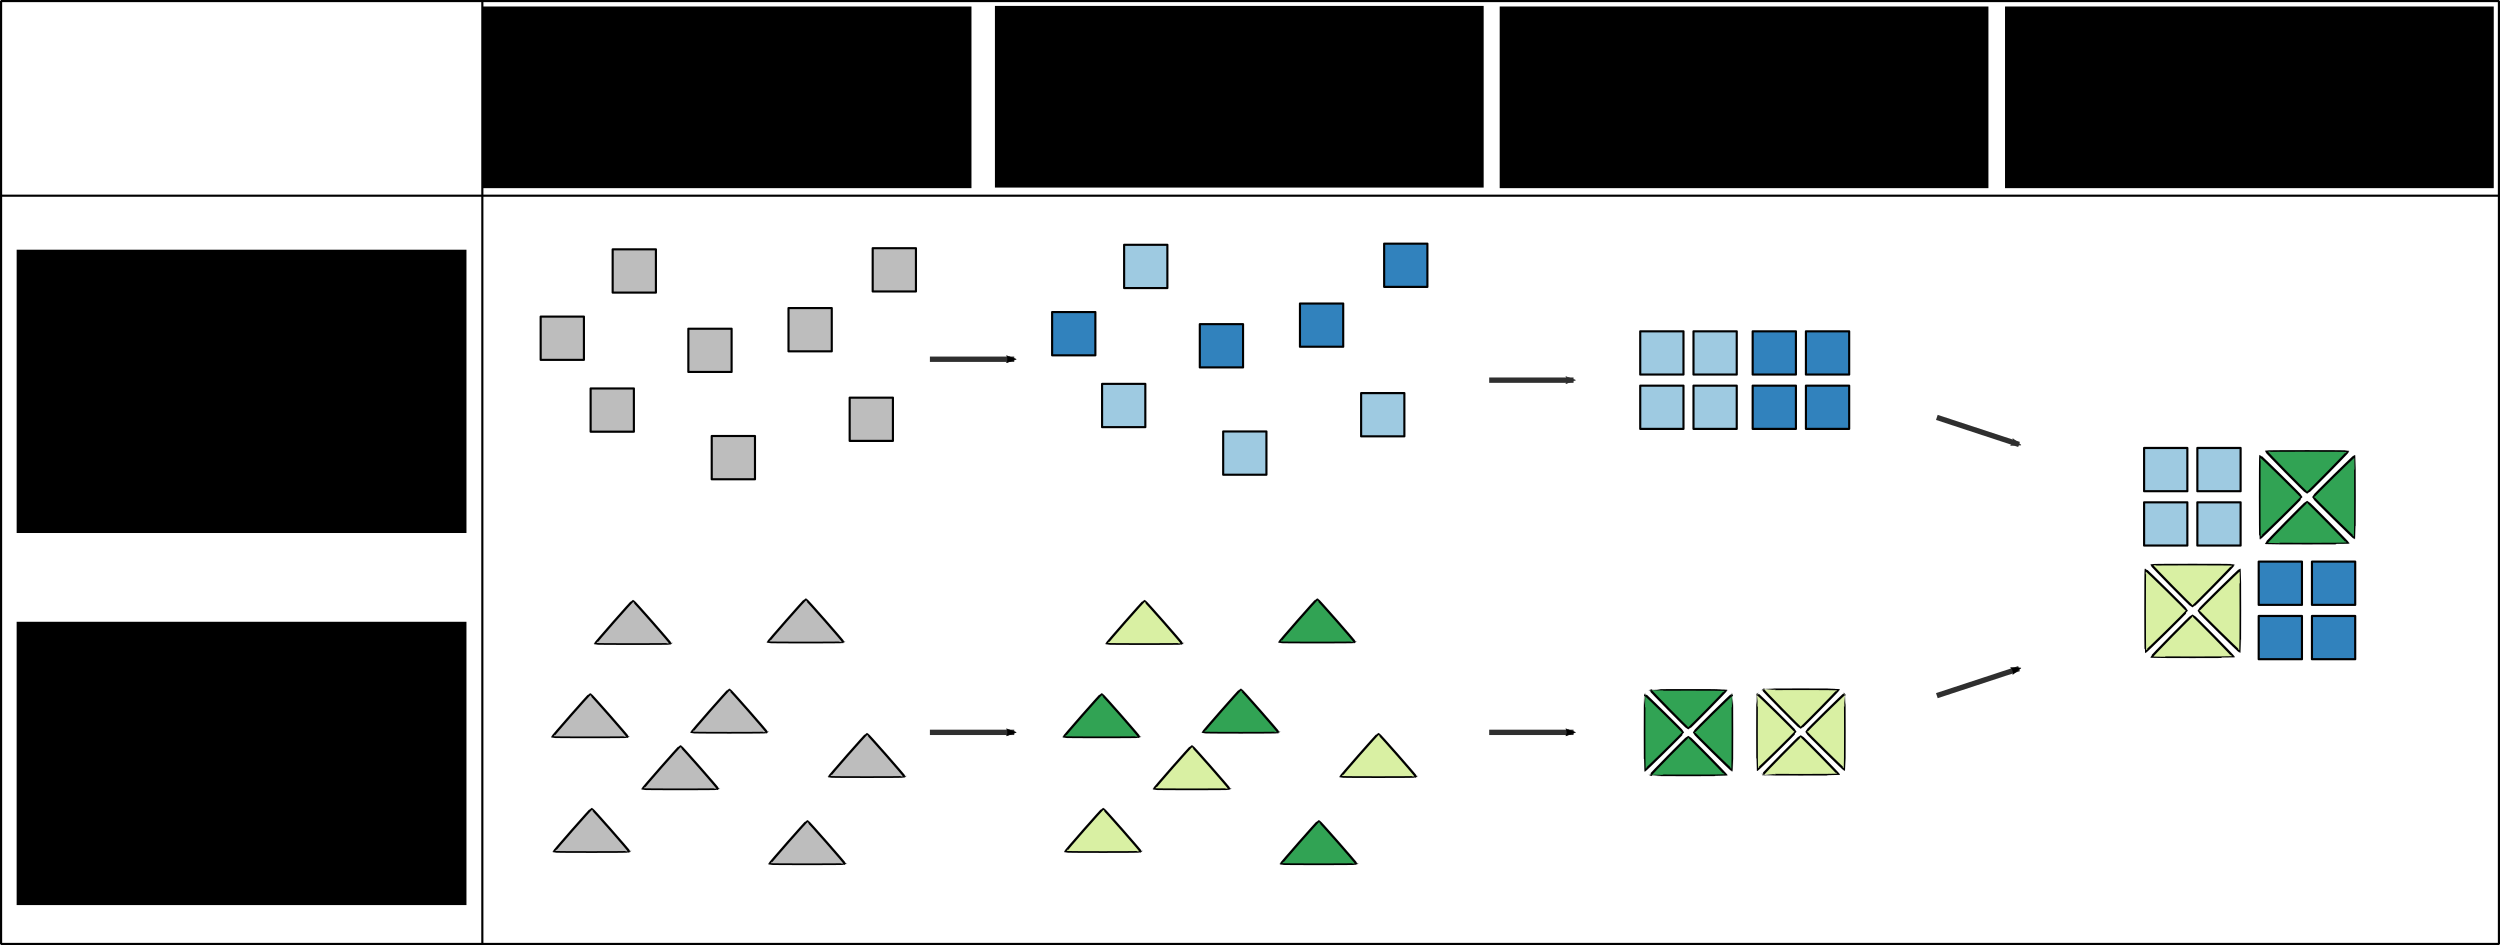 <?xml version="1.0" encoding="UTF-8" standalone="no"?>
<!-- Created with Inkscape (http://www.inkscape.org/) -->

<svg
   xmlns:dc="http://purl.org/dc/elements/1.1/"
   xmlns:cc="http://creativecommons.org/ns#"
   xmlns:rdf="http://www.w3.org/1999/02/22-rdf-syntax-ns#"
   xmlns:svg="http://www.w3.org/2000/svg"
   xmlns="http://www.w3.org/2000/svg"
   xmlns:sodipodi="http://sodipodi.sourceforge.net/DTD/sodipodi-0.dtd"
   xmlns:inkscape="http://www.inkscape.org/namespaces/inkscape"
   width="329.573mm"
   height="124.58mm"
   viewBox="0 0 1167.777 441.427"
   id="svg5814"
   version="1.1"
   inkscape:version="0.91 r13725"
   sodipodi:docname="CITIES case studies and data.svg"
   inkscape:export-filename="C:\Users\lamw\Google Drive\Work\Figures\APSIS figures\Cities\CITIES case studies and data.png"
   inkscape:export-xdpi="300"
   inkscape:export-ydpi="300">
  <defs
     id="defs5816">
    <marker
       inkscape:stockid="Arrow2Mend"
       orient="auto"
       refY="0.0"
       refX="0.0"
       id="marker4565"
       style="overflow:visible;"
       inkscape:isstock="true">
      <path
         id="path4336"
         style="fill-rule:evenodd;stroke-width:0.625;stroke-linejoin:round;stroke:#000000;stroke-opacity:1;fill:#000000;fill-opacity:1"
         d="M 8.719,4.034 L -2.207,0.016 L 8.719,-4.002 C 6.973,-1.63 6.983,1.616 8.719,4.034 z "
         transform="scale(0.6) rotate(180) translate(0,0)" />
    </marker>
    <marker
       inkscape:isstock="true"
       style="overflow:visible"
       id="marker4777"
       refX="0"
       refY="0"
       orient="auto"
       inkscape:stockid="Arrow2Mend">
      <path
         transform="scale(-0.6,-0.6)"
         d="M 8.719,4.034 -2.207,0.016 8.719,-4.002 c -1.745,2.372 -1.735,5.617 -6e-7,8.035 z"
         style="fill:#505050;fill-opacity:1;fill-rule:evenodd;stroke:#505050;stroke-width:0.625;stroke-linejoin:round;stroke-opacity:1"
         id="path4779"
         inkscape:connector-curvature="0" />
    </marker>
    <marker
       inkscape:isstock="true"
       style="overflow:visible"
       id="marker4773"
       refX="0"
       refY="0"
       orient="auto"
       inkscape:stockid="Arrow2Mend">
      <path
         transform="scale(-0.6,-0.6)"
         d="M 8.719,4.034 -2.207,0.016 8.719,-4.002 c -1.745,2.372 -1.735,5.617 -6e-7,8.035 z"
         style="fill:#505050;fill-opacity:1;fill-rule:evenodd;stroke:#505050;stroke-width:0.625;stroke-linejoin:round;stroke-opacity:1"
         id="path4775"
         inkscape:connector-curvature="0" />
    </marker>
    <marker
       inkscape:isstock="true"
       style="overflow:visible"
       id="marker4769"
       refX="0"
       refY="0"
       orient="auto"
       inkscape:stockid="Arrow2Mend">
      <path
         transform="scale(-0.6,-0.6)"
         d="M 8.719,4.034 -2.207,0.016 8.719,-4.002 c -1.745,2.372 -1.735,5.617 -6e-7,8.035 z"
         style="fill:#505050;fill-opacity:1;fill-rule:evenodd;stroke:#505050;stroke-width:0.625;stroke-linejoin:round;stroke-opacity:1"
         id="path4771"
         inkscape:connector-curvature="0" />
    </marker>
    <marker
       inkscape:isstock="true"
       style="overflow:visible"
       id="marker4765"
       refX="0"
       refY="0"
       orient="auto"
       inkscape:stockid="Arrow2Mend">
      <path
         transform="scale(-0.6,-0.6)"
         d="M 8.719,4.034 -2.207,0.016 8.719,-4.002 c -1.745,2.372 -1.735,5.617 -6e-7,8.035 z"
         style="fill:#505050;fill-opacity:1;fill-rule:evenodd;stroke:#505050;stroke-width:0.625;stroke-linejoin:round;stroke-opacity:1"
         id="path4767"
         inkscape:connector-curvature="0" />
    </marker>
    <marker
       inkscape:isstock="true"
       style="overflow:visible"
       id="marker4761"
       refX="0"
       refY="0"
       orient="auto"
       inkscape:stockid="Arrow2Mend">
      <path
         transform="scale(-0.6,-0.6)"
         d="M 8.719,4.034 -2.207,0.016 8.719,-4.002 c -1.745,2.372 -1.735,5.617 -6e-7,8.035 z"
         style="fill:#505050;fill-opacity:1;fill-rule:evenodd;stroke:#505050;stroke-width:0.625;stroke-linejoin:round;stroke-opacity:1"
         id="path4763"
         inkscape:connector-curvature="0" />
    </marker>
    <marker
       inkscape:stockid="Arrow2Mend"
       orient="auto"
       refY="0"
       refX="0"
       id="marker4758"
       style="overflow:visible"
       inkscape:isstock="true"
       inkscape:collect="always">
      <path
         id="path4529"
         style="fill:#505050;fill-opacity:1;fill-rule:evenodd;stroke:#505050;stroke-width:0.625;stroke-linejoin:round;stroke-opacity:1"
         d="M 8.719,4.034 -2.207,0.016 8.719,-4.002 c -1.745,2.372 -1.735,5.617 -6e-7,8.035 z"
         transform="scale(-0.6,-0.6)"
         inkscape:connector-curvature="0" />
    </marker>
    <marker
       inkscape:stockid="Arrow2Mend"
       orient="auto"
       refY="0"
       refX="0"
       id="Arrow2Mend"
       style="overflow:visible"
       inkscape:isstock="true">
      <path
         id="path6550"
         style="fill:#505050;fill-opacity:1;fill-rule:evenodd;stroke:#505050;stroke-width:0.625;stroke-linejoin:round;stroke-opacity:1"
         d="M 8.719,4.034 -2.207,0.016 8.719,-4.002 c -1.745,2.372 -1.735,5.617 -6e-7,8.035 z"
         transform="scale(-0.6,-0.6)"
         inkscape:connector-curvature="0" />
    </marker>
    <marker
       inkscape:stockid="Arrow2Mend"
       orient="auto"
       refY="0"
       refX="0"
       id="Arrow2Mend-8"
       style="overflow:visible"
       inkscape:isstock="true">
      <path
         inkscape:connector-curvature="0"
         id="path6550-6"
         style="fill:#505050;fill-opacity:1;fill-rule:evenodd;stroke:#505050;stroke-width:0.625;stroke-linejoin:round;stroke-opacity:1"
         d="M 8.719,4.034 -2.207,0.016 8.719,-4.002 c -1.745,2.372 -1.735,5.617 -6e-7,8.035 z"
         transform="scale(-0.6,-0.6)" />
    </marker>
    <marker
       inkscape:stockid="Arrow2Mend"
       orient="auto"
       refY="0"
       refX="0"
       id="Arrow2Mend-5"
       style="overflow:visible"
       inkscape:isstock="true">
      <path
         inkscape:connector-curvature="0"
         id="path6550-7"
         style="fill:#505050;fill-opacity:1;fill-rule:evenodd;stroke:#505050;stroke-width:0.625;stroke-linejoin:round;stroke-opacity:1"
         d="M 8.719,4.034 -2.207,0.016 8.719,-4.002 c -1.745,2.372 -1.735,5.617 -6e-7,8.035 z"
         transform="scale(-0.6,-0.6)" />
    </marker>
    <marker
       inkscape:stockid="Arrow2Mend"
       orient="auto"
       refY="0"
       refX="0"
       id="Arrow2Mend-8-4"
       style="overflow:visible"
       inkscape:isstock="true">
      <path
         inkscape:connector-curvature="0"
         id="path6550-6-3"
         style="fill:#505050;fill-opacity:1;fill-rule:evenodd;stroke:#505050;stroke-width:0.625;stroke-linejoin:round;stroke-opacity:1"
         d="M 8.719,4.034 -2.207,0.016 8.719,-4.002 c -1.745,2.372 -1.735,5.617 -6e-7,8.035 z"
         transform="scale(-0.6,-0.6)" />
    </marker>
    <marker
       inkscape:stockid="Arrow2Mend"
       orient="auto"
       refY="0"
       refX="0"
       id="Arrow2Mend-5-2"
       style="overflow:visible"
       inkscape:isstock="true">
      <path
         inkscape:connector-curvature="0"
         id="path6550-7-2"
         style="fill:#505050;fill-opacity:1;fill-rule:evenodd;stroke:#505050;stroke-width:0.625;stroke-linejoin:round;stroke-opacity:1"
         d="M 8.719,4.034 -2.207,0.016 8.719,-4.002 c -1.745,2.372 -1.735,5.617 -6e-7,8.035 z"
         transform="scale(-0.6,-0.6)" />
    </marker>
    <marker
       inkscape:stockid="Arrow2Mend"
       orient="auto"
       refY="0"
       refX="0"
       id="Arrow2Mend-5-2-5"
       style="overflow:visible"
       inkscape:isstock="true">
      <path
         inkscape:connector-curvature="0"
         id="path6550-7-2-2"
         style="fill:#505050;fill-opacity:1;fill-rule:evenodd;stroke:#505050;stroke-width:0.625;stroke-linejoin:round;stroke-opacity:1"
         d="M 8.719,4.034 -2.207,0.016 8.719,-4.002 c -1.745,2.372 -1.735,5.617 -6e-7,8.035 z"
         transform="scale(-0.6,-0.6)" />
    </marker>
    <marker
       inkscape:stockid="Arrow2Mend"
       orient="auto"
       refY="0"
       refX="0"
       id="Arrow2Mend-83"
       style="overflow:visible"
       inkscape:isstock="true">
      <path
         inkscape:connector-curvature="0"
         id="path6550-8"
         style="fill:#505050;fill-opacity:1;fill-rule:evenodd;stroke:#505050;stroke-width:0.625;stroke-linejoin:round;stroke-opacity:1"
         d="M 8.719,4.034 -2.207,0.016 8.719,-4.002 c -1.745,2.372 -1.735,5.617 -6e-7,8.035 z"
         transform="scale(-0.6,-0.6)" />
    </marker>
    <marker
       inkscape:stockid="Arrow2Mend"
       orient="auto"
       refY="0"
       refX="0"
       id="Arrow2Mend-0"
       style="overflow:visible"
       inkscape:isstock="true">
      <path
         inkscape:connector-curvature="0"
         id="path6550-2"
         style="fill:#505050;fill-opacity:1;fill-rule:evenodd;stroke:#505050;stroke-width:0.625;stroke-linejoin:round;stroke-opacity:1"
         d="M 8.719,4.034 -2.207,0.016 8.719,-4.002 c -1.745,2.372 -1.735,5.617 -6e-7,8.035 z"
         transform="scale(-0.6,-0.6)" />
    </marker>
    <marker
       inkscape:stockid="Arrow2Mend"
       orient="auto"
       refY="0"
       refX="0"
       id="Arrow2Mend-1"
       style="overflow:visible"
       inkscape:isstock="true">
      <path
         inkscape:connector-curvature="0"
         id="path6550-0"
         style="fill:#505050;fill-opacity:1;fill-rule:evenodd;stroke:#505050;stroke-width:0.625;stroke-linejoin:round;stroke-opacity:1"
         d="M 8.719,4.034 -2.207,0.016 8.719,-4.002 c -1.745,2.372 -1.735,5.617 -6e-7,8.035 z"
         transform="scale(-0.6,-0.6)" />
    </marker>
    <marker
       inkscape:stockid="Arrow2Mend"
       orient="auto"
       refY="0"
       refX="0"
       id="Arrow2Mend-5-2-2"
       style="overflow:visible"
       inkscape:isstock="true">
      <path
         inkscape:connector-curvature="0"
         id="path6550-7-2-4"
         style="fill:#505050;fill-opacity:1;fill-rule:evenodd;stroke:#505050;stroke-width:0.625;stroke-linejoin:round;stroke-opacity:1"
         d="M 8.719,4.034 -2.207,0.016 8.719,-4.002 c -1.745,2.372 -1.735,5.617 -6e-7,8.035 z"
         transform="scale(-0.6,-0.6)" />
    </marker>
    <marker
       inkscape:stockid="Arrow2Mend"
       orient="auto"
       refY="0"
       refX="0"
       id="marker4565-1"
       style="overflow:visible"
       inkscape:isstock="true">
      <path
         inkscape:connector-curvature="0"
         id="path4336-5"
         style="fill:#000000;fill-opacity:1;fill-rule:evenodd;stroke:#000000;stroke-width:0.625;stroke-linejoin:round;stroke-opacity:1"
         d="M 8.719,4.034 -2.207,0.016 8.719,-4.002 c -1.745,2.372 -1.735,5.617 -6e-7,8.035 z"
         transform="scale(-0.6,-0.6)" />
    </marker>
    <marker
       inkscape:stockid="Arrow2Mend"
       orient="auto"
       refY="0"
       refX="0"
       id="marker4565-6"
       style="overflow:visible"
       inkscape:isstock="true">
      <path
         inkscape:connector-curvature="0"
         id="path4336-8"
         style="fill:#2f2f2f;fill-opacity:1;fill-rule:evenodd;stroke:#2f2f2f;stroke-width:0.625;stroke-linejoin:round;stroke-opacity:1"
         d="M 8.719,4.034 -2.207,0.016 8.719,-4.002 c -1.745,2.372 -1.735,5.617 -6e-7,8.035 z"
         transform="scale(-0.6,-0.6)" />
    </marker>
    <marker
       inkscape:stockid="Arrow2Mend"
       orient="auto"
       refY="0"
       refX="0"
       id="marker4565-7"
       style="overflow:visible"
       inkscape:isstock="true">
      <path
         inkscape:connector-curvature="0"
         id="path4336-6"
         style="fill:#000000;fill-opacity:1;fill-rule:evenodd;stroke:#000000;stroke-width:0.625;stroke-linejoin:round;stroke-opacity:1"
         d="M 8.719,4.034 -2.207,0.016 8.719,-4.002 c -1.745,2.372 -1.735,5.617 -6e-7,8.035 z"
         transform="scale(-0.6,-0.6)" />
    </marker>
    <marker
       inkscape:stockid="Arrow2Mend"
       orient="auto"
       refY="0"
       refX="0"
       id="marker4565-3"
       style="overflow:visible"
       inkscape:isstock="true">
      <path
         inkscape:connector-curvature="0"
         id="path4336-4"
         style="fill:#000000;fill-opacity:1;fill-rule:evenodd;stroke:#000000;stroke-width:0.625;stroke-linejoin:round;stroke-opacity:1"
         d="M 8.719,4.034 -2.207,0.016 8.719,-4.002 c -1.745,2.372 -1.735,5.617 -6e-7,8.035 z"
         transform="scale(-0.6,-0.6)" />
    </marker>
    <marker
       inkscape:stockid="Arrow2Mend"
       orient="auto"
       refY="0"
       refX="0"
       id="marker4565-63"
       style="overflow:visible"
       inkscape:isstock="true">
      <path
         inkscape:connector-curvature="0"
         id="path4336-66"
         style="fill:#2f2f2f;fill-opacity:1;fill-rule:evenodd;stroke:#2f2f2f;stroke-width:0.625;stroke-linejoin:round;stroke-opacity:1"
         d="M 8.719,4.034 -2.207,0.016 8.719,-4.002 c -1.745,2.372 -1.735,5.617 -6e-7,8.035 z"
         transform="scale(-0.6,-0.6)" />
    </marker>
    <marker
       inkscape:stockid="Arrow2Mend"
       orient="auto"
       refY="0"
       refX="0"
       id="marker4565-63-6"
       style="overflow:visible"
       inkscape:isstock="true">
      <path
         inkscape:connector-curvature="0"
         id="path4336-66-7"
         style="fill:#000000;fill-opacity:1;fill-rule:evenodd;stroke:#000000;stroke-width:0.625;stroke-linejoin:round;stroke-opacity:1"
         d="M 8.719,4.034 -2.207,0.016 8.719,-4.002 c -1.745,2.372 -1.735,5.617 -6e-7,8.035 z"
         transform="scale(-0.6,-0.6)" />
    </marker>
  </defs>
  <sodipodi:namedview
     id="base"
     pagecolor="#ffffff"
     bordercolor="#666666"
     borderopacity="1.0"
     inkscape:pageopacity="1"
     inkscape:pageshadow="2"
     inkscape:zoom="2.8"
     inkscape:cx="709.19223"
     inkscape:cy="216.20011"
     inkscape:document-units="px"
     inkscape:current-layer="layer1"
     showgrid="false"
     fit-margin-top="0"
     fit-margin-left="0"
     fit-margin-right="0"
     fit-margin-bottom="0"
     inkscape:window-width="1920"
     inkscape:window-height="1027"
     inkscape:window-x="-8"
     inkscape:window-y="-8"
     inkscape:window-maximized="1"
     inkscape:showpageshadow="false"
     showborder="true" />
  <g
     inkscape:label="Layer 1"
     inkscape:groupmode="layer"
     id="layer1"
     transform="translate(232.165,-606.35)">
    <g
       id="g4948"
       transform="translate(-3.754,0)">
      <rect
         transform="matrix(0,1,-1,0,0,0)"
         y="-352.234"
         x="757.768"
         height="20.203"
         width="20.203"
         id="rect6362-2-4"
         style="color:#000000;clip-rule:nonzero;display:inline;overflow:visible;visibility:visible;opacity:1;isolation:auto;mix-blend-mode:normal;color-interpolation:sRGB;color-interpolation-filters:linearRGB;solid-color:#000000;solid-opacity:1;fill:#3182bd;fill-opacity:1;fill-rule:nonzero;stroke:#000000;stroke-width:1;stroke-linecap:round;stroke-linejoin:round;stroke-miterlimit:4;stroke-dasharray:none;stroke-dashoffset:0;stroke-opacity:1;color-rendering:auto;image-rendering:auto;shape-rendering:auto;text-rendering:auto;enable-background:accumulate" />
      <rect
         y="748.125"
         x="378.816"
         height="20.203"
         width="20.203"
         id="rect6362-6-5"
         style="color:#000000;clip-rule:nonzero;display:inline;overflow:visible;visibility:visible;opacity:1;isolation:auto;mix-blend-mode:normal;color-interpolation:sRGB;color-interpolation-filters:linearRGB;solid-color:#000000;solid-opacity:1;fill:#3182bd;fill-opacity:1;fill-rule:nonzero;stroke:#000000;stroke-width:1;stroke-linecap:round;stroke-linejoin:round;stroke-miterlimit:4;stroke-dasharray:none;stroke-dashoffset:0;stroke-opacity:1;color-rendering:auto;image-rendering:auto;shape-rendering:auto;text-rendering:auto;enable-background:accumulate" />
      <rect
         transform="matrix(-1.4142136e-8,1,-1,-1.4142136e-8,0,0)"
         y="-427.587"
         x="789.971"
         height="20.203"
         width="20.203"
         id="rect6362-8-7"
         style="color:#000000;clip-rule:nonzero;display:inline;overflow:visible;visibility:visible;opacity:1;isolation:auto;mix-blend-mode:normal;color-interpolation:sRGB;color-interpolation-filters:linearRGB;solid-color:#000000;solid-opacity:1;fill:#9ecae1;fill-opacity:1;fill-rule:nonzero;stroke:#000000;stroke-width:1;stroke-linecap:round;stroke-linejoin:round;stroke-miterlimit:4;stroke-dasharray:none;stroke-dashoffset:0;stroke-opacity:1;color-rendering:auto;image-rendering:auto;shape-rendering:auto;text-rendering:auto;enable-background:accumulate" />
      <rect
         y="720.162"
         x="418.139"
         height="20.203"
         width="20.203"
         id="rect6362-11-0"
         style="color:#000000;clip-rule:nonzero;display:inline;overflow:visible;visibility:visible;opacity:1;isolation:auto;mix-blend-mode:normal;color-interpolation:sRGB;color-interpolation-filters:linearRGB;solid-color:#000000;solid-opacity:1;fill:#3182bd;fill-opacity:1;fill-rule:nonzero;stroke:#000000;stroke-width:1;stroke-linecap:round;stroke-linejoin:round;stroke-miterlimit:4;stroke-dasharray:none;stroke-dashoffset:0;stroke-opacity:1;color-rendering:auto;image-rendering:auto;shape-rendering:auto;text-rendering:auto;enable-background:accumulate" />
      <rect
         transform="matrix(0,1,-1,0,0,0)"
         y="-283.249"
         x="752.114"
         height="20.203"
         width="20.203"
         id="rect6362-34-4"
         style="color:#000000;clip-rule:nonzero;display:inline;overflow:visible;visibility:visible;opacity:1;isolation:auto;mix-blend-mode:normal;color-interpolation:sRGB;color-interpolation-filters:linearRGB;solid-color:#000000;solid-opacity:1;fill:#3182bd;fill-opacity:1;fill-rule:nonzero;stroke:#000000;stroke-width:1;stroke-linecap:round;stroke-linejoin:round;stroke-miterlimit:4;stroke-dasharray:none;stroke-dashoffset:0;stroke-opacity:1;color-rendering:auto;image-rendering:auto;shape-rendering:auto;text-rendering:auto;enable-background:accumulate" />
      <rect
         y="785.673"
         x="286.381"
         height="20.203"
         width="20.203"
         id="rect6362-77-6"
         style="color:#000000;clip-rule:nonzero;display:inline;overflow:visible;visibility:visible;opacity:1;isolation:auto;mix-blend-mode:normal;color-interpolation:sRGB;color-interpolation-filters:linearRGB;solid-color:#000000;solid-opacity:1;fill:#9ecae1;fill-opacity:1;fill-rule:nonzero;stroke:#000000;stroke-width:1;stroke-linecap:round;stroke-linejoin:round;stroke-miterlimit:4;stroke-dasharray:none;stroke-dashoffset:0;stroke-opacity:1;color-rendering:auto;image-rendering:auto;shape-rendering:auto;text-rendering:auto;enable-background:accumulate" />
      <rect
         y="720.698"
         x="296.677"
         height="20.203"
         width="20.203"
         id="rect6362-67-2"
         style="color:#000000;clip-rule:nonzero;display:inline;overflow:visible;visibility:visible;opacity:1;isolation:auto;mix-blend-mode:normal;color-interpolation:sRGB;color-interpolation-filters:linearRGB;solid-color:#000000;solid-opacity:1;fill:#9ecae1;fill-opacity:1;fill-rule:nonzero;stroke:#000000;stroke-width:1;stroke-linecap:round;stroke-linejoin:round;stroke-miterlimit:4;stroke-dasharray:none;stroke-dashoffset:0;stroke-opacity:1;color-rendering:auto;image-rendering:auto;shape-rendering:auto;text-rendering:auto;enable-background:accumulate" />
      <rect
         y="807.897"
         x="342.95"
         height="20.203"
         width="20.203"
         id="rect6362-74-5"
         style="color:#000000;clip-rule:nonzero;display:inline;overflow:visible;visibility:visible;opacity:1;isolation:auto;mix-blend-mode:normal;color-interpolation:sRGB;color-interpolation-filters:linearRGB;solid-color:#000000;solid-opacity:1;fill:#9ecae1;fill-opacity:1;fill-rule:nonzero;stroke:#000000;stroke-width:1;stroke-linecap:round;stroke-linejoin:round;stroke-miterlimit:4;stroke-dasharray:none;stroke-dashoffset:0;stroke-opacity:1;color-rendering:auto;image-rendering:auto;shape-rendering:auto;text-rendering:auto;enable-background:accumulate" />
    </g>
    <g
       id="g4938"
       transform="translate(-15.709,-16.446)">
      <path
         transform="matrix(1.594,0,0,1.048,-19.805,-169.827)"
         inkscape:transform-center-y="-1.9806767"
         inkscape:transform-center-x="0.00010544021"
         d="m 210.509,1084.832 c -0.111,0.192 -22.038,0.192 -22.149,0 -0.111,-0.192 10.853,-19.181 11.074,-19.181 0.221,0 11.185,18.989 11.074,19.181 z"
         inkscape:randomized="0"
         inkscape:rounded="0.01"
         inkscape:flatsided="true"
         sodipodi:arg2="1.5707963"
         sodipodi:arg1="0.52359878"
         sodipodi:r2="6.393755"
         sodipodi:r1="12.78751"
         sodipodi:cy="1078.4384"
         sodipodi:cx="199.43486"
         sodipodi:sides="3"
         id="path4368-0"
         style="color:#000000;clip-rule:nonzero;display:inline;overflow:visible;visibility:visible;opacity:1;isolation:auto;mix-blend-mode:normal;color-interpolation:sRGB;color-interpolation-filters:linearRGB;solid-color:#000000;solid-opacity:1;fill:#31a354;fill-opacity:1;fill-rule:nonzero;stroke:#000000;stroke-width:0.774;stroke-linecap:round;stroke-linejoin:miter;stroke-miterlimit:4;stroke-dasharray:none;stroke-dashoffset:0;stroke-opacity:1;color-rendering:auto;image-rendering:auto;shape-rendering:auto;text-rendering:auto;enable-background:accumulate"
         sodipodi:type="star" />
      <path
         transform="matrix(1.594,0,0,1.048,80.909,-214.112)"
         inkscape:transform-center-y="-1.9806767"
         inkscape:transform-center-x="0.00010544021"
         d="m 210.509,1084.832 c -0.111,0.192 -22.038,0.192 -22.149,0 -0.111,-0.192 10.853,-19.181 11.074,-19.181 0.221,0 11.185,18.989 11.074,19.181 z"
         inkscape:randomized="0"
         inkscape:rounded="0.01"
         inkscape:flatsided="true"
         sodipodi:arg2="1.5707963"
         sodipodi:arg1="0.52359878"
         sodipodi:r2="6.393755"
         sodipodi:r1="12.78751"
         sodipodi:cy="1078.4384"
         sodipodi:cx="199.43486"
         sodipodi:sides="3"
         id="path4368-5"
         style="color:#000000;clip-rule:nonzero;display:inline;overflow:visible;visibility:visible;opacity:1;isolation:auto;mix-blend-mode:normal;color-interpolation:sRGB;color-interpolation-filters:linearRGB;solid-color:#000000;solid-opacity:1;fill:#31a354;fill-opacity:1;fill-rule:nonzero;stroke:#000000;stroke-width:0.774;stroke-linecap:round;stroke-linejoin:miter;stroke-miterlimit:4;stroke-dasharray:none;stroke-dashoffset:0;stroke-opacity:1;color-rendering:auto;image-rendering:auto;shape-rendering:auto;text-rendering:auto;enable-background:accumulate"
         sodipodi:type="star" />
      <path
         transform="matrix(1.594,0,0,1.048,109.481,-151.255)"
         inkscape:transform-center-y="-1.9806767"
         inkscape:transform-center-x="0.00010544021"
         d="m 210.509,1084.832 c -0.111,0.192 -22.038,0.192 -22.149,0 -0.111,-0.192 10.853,-19.181 11.074,-19.181 0.221,0 11.185,18.989 11.074,19.181 z"
         inkscape:randomized="0"
         inkscape:rounded="0.01"
         inkscape:flatsided="true"
         sodipodi:arg2="1.5707963"
         sodipodi:arg1="0.52359878"
         sodipodi:r2="6.393755"
         sodipodi:r1="12.78751"
         sodipodi:cy="1078.4384"
         sodipodi:cx="199.43486"
         sodipodi:sides="3"
         id="path4368-1"
         style="color:#000000;clip-rule:nonzero;display:inline;overflow:visible;visibility:visible;opacity:1;isolation:auto;mix-blend-mode:normal;color-interpolation:sRGB;color-interpolation-filters:linearRGB;solid-color:#000000;solid-opacity:1;fill:#d9f0a3;fill-opacity:1;fill-rule:nonzero;stroke:#000000;stroke-width:0.774;stroke-linecap:round;stroke-linejoin:miter;stroke-miterlimit:4;stroke-dasharray:none;stroke-dashoffset:0;stroke-opacity:1;color-rendering:auto;image-rendering:auto;shape-rendering:auto;text-rendering:auto;enable-background:accumulate"
         sodipodi:type="star" />
      <path
         transform="matrix(1.594,0,0,1.048,0.195,-213.398)"
         inkscape:transform-center-y="-1.9806767"
         inkscape:transform-center-x="0.00010544021"
         d="m 210.509,1084.832 c -0.111,0.192 -22.038,0.192 -22.149,0 -0.111,-0.192 10.853,-19.181 11.074,-19.181 0.221,0 11.185,18.989 11.074,19.181 z"
         inkscape:randomized="0"
         inkscape:rounded="0.01"
         inkscape:flatsided="true"
         sodipodi:arg2="1.5707963"
         sodipodi:arg1="0.52359878"
         sodipodi:r2="6.393755"
         sodipodi:r1="12.78751"
         sodipodi:cy="1078.4384"
         sodipodi:cx="199.43486"
         sodipodi:sides="3"
         id="path4368-2"
         style="color:#000000;clip-rule:nonzero;display:inline;overflow:visible;visibility:visible;opacity:1;isolation:auto;mix-blend-mode:normal;color-interpolation:sRGB;color-interpolation-filters:linearRGB;solid-color:#000000;solid-opacity:1;fill:#d9f0a3;fill-opacity:1;fill-rule:nonzero;stroke:#000000;stroke-width:0.774;stroke-linecap:round;stroke-linejoin:miter;stroke-miterlimit:4;stroke-dasharray:none;stroke-dashoffset:0;stroke-opacity:1;color-rendering:auto;image-rendering:auto;shape-rendering:auto;text-rendering:auto;enable-background:accumulate"
         sodipodi:type="star" />
      <path
         transform="matrix(1.594,0,0,1.048,45.195,-171.969)"
         inkscape:transform-center-y="-1.9806767"
         inkscape:transform-center-x="0.00010544021"
         d="m 210.509,1084.832 c -0.111,0.192 -22.038,0.192 -22.149,0 -0.111,-0.192 10.853,-19.181 11.074,-19.181 0.221,0 11.185,18.989 11.074,19.181 z"
         inkscape:randomized="0"
         inkscape:rounded="0.01"
         inkscape:flatsided="true"
         sodipodi:arg2="1.5707963"
         sodipodi:arg1="0.52359878"
         sodipodi:r2="6.393755"
         sodipodi:r1="12.78751"
         sodipodi:cy="1078.4384"
         sodipodi:cx="199.43486"
         sodipodi:sides="3"
         id="path4368-10"
         style="color:#000000;clip-rule:nonzero;display:inline;overflow:visible;visibility:visible;opacity:1;isolation:auto;mix-blend-mode:normal;color-interpolation:sRGB;color-interpolation-filters:linearRGB;solid-color:#000000;solid-opacity:1;fill:#31a354;fill-opacity:1;fill-rule:nonzero;stroke:#000000;stroke-width:0.774;stroke-linecap:round;stroke-linejoin:miter;stroke-miterlimit:4;stroke-dasharray:none;stroke-dashoffset:0;stroke-opacity:1;color-rendering:auto;image-rendering:auto;shape-rendering:auto;text-rendering:auto;enable-background:accumulate"
         sodipodi:type="star" />
      <path
         transform="matrix(1.594,0,0,1.048,-19.091,-116.255)"
         inkscape:transform-center-y="-1.9806767"
         inkscape:transform-center-x="0.00010544021"
         d="m 210.509,1084.832 c -0.111,0.192 -22.038,0.192 -22.149,0 -0.111,-0.192 10.853,-19.181 11.074,-19.181 0.221,0 11.185,18.989 11.074,19.181 z"
         inkscape:randomized="0"
         inkscape:rounded="0.01"
         inkscape:flatsided="true"
         sodipodi:arg2="1.5707963"
         sodipodi:arg1="0.52359878"
         sodipodi:r2="6.393755"
         sodipodi:r1="12.78751"
         sodipodi:cy="1078.4384"
         sodipodi:cx="199.43486"
         sodipodi:sides="3"
         id="path4368-6"
         style="color:#000000;clip-rule:nonzero;display:inline;overflow:visible;visibility:visible;opacity:1;isolation:auto;mix-blend-mode:normal;color-interpolation:sRGB;color-interpolation-filters:linearRGB;solid-color:#000000;solid-opacity:1;fill:#d9f0a3;fill-opacity:1;fill-rule:nonzero;stroke:#000000;stroke-width:0.774;stroke-linecap:round;stroke-linejoin:miter;stroke-miterlimit:4;stroke-dasharray:none;stroke-dashoffset:0;stroke-opacity:1;color-rendering:auto;image-rendering:auto;shape-rendering:auto;text-rendering:auto;enable-background:accumulate"
         sodipodi:type="star" />
      <path
         transform="matrix(1.594,0,0,1.048,81.624,-110.541)"
         inkscape:transform-center-y="-1.9806767"
         inkscape:transform-center-x="0.00010544021"
         d="m 210.509,1084.832 c -0.111,0.192 -22.038,0.192 -22.149,0 -0.111,-0.192 10.853,-19.181 11.074,-19.181 0.221,0 11.185,18.989 11.074,19.181 z"
         inkscape:randomized="0"
         inkscape:rounded="0.01"
         inkscape:flatsided="true"
         sodipodi:arg2="1.5707963"
         sodipodi:arg1="0.52359878"
         sodipodi:r2="6.393755"
         sodipodi:r1="12.78751"
         sodipodi:cy="1078.4384"
         sodipodi:cx="199.43486"
         sodipodi:sides="3"
         id="path4368-109"
         style="color:#000000;clip-rule:nonzero;display:inline;overflow:visible;visibility:visible;opacity:1;isolation:auto;mix-blend-mode:normal;color-interpolation:sRGB;color-interpolation-filters:linearRGB;solid-color:#000000;solid-opacity:1;fill:#31a354;fill-opacity:1;fill-rule:nonzero;stroke:#000000;stroke-width:0.774;stroke-linecap:round;stroke-linejoin:miter;stroke-miterlimit:4;stroke-dasharray:none;stroke-dashoffset:0;stroke-opacity:1;color-rendering:auto;image-rendering:auto;shape-rendering:auto;text-rendering:auto;enable-background:accumulate"
         sodipodi:type="star" />
      <path
         transform="matrix(1.594,0,0,1.048,22.338,-145.541)"
         inkscape:transform-center-y="-1.9806767"
         inkscape:transform-center-x="0.00010544021"
         d="m 210.509,1084.832 c -0.111,0.192 -22.038,0.192 -22.149,0 -0.111,-0.192 10.853,-19.181 11.074,-19.181 0.221,0 11.185,18.989 11.074,19.181 z"
         inkscape:randomized="0"
         inkscape:rounded="0.01"
         inkscape:flatsided="true"
         sodipodi:arg2="1.5707963"
         sodipodi:arg1="0.52359878"
         sodipodi:r2="6.393755"
         sodipodi:r1="12.78751"
         sodipodi:cy="1078.4384"
         sodipodi:cx="199.43486"
         sodipodi:sides="3"
         id="path4368-52"
         style="color:#000000;clip-rule:nonzero;display:inline;overflow:visible;visibility:visible;opacity:1;isolation:auto;mix-blend-mode:normal;color-interpolation:sRGB;color-interpolation-filters:linearRGB;solid-color:#000000;solid-opacity:1;fill:#d9f0a3;fill-opacity:1;fill-rule:nonzero;stroke:#000000;stroke-width:0.774;stroke-linecap:round;stroke-linejoin:miter;stroke-miterlimit:4;stroke-dasharray:none;stroke-dashoffset:0;stroke-opacity:1;color-rendering:auto;image-rendering:auto;shape-rendering:auto;text-rendering:auto;enable-background:accumulate"
         sodipodi:type="star" />
    </g>
    <path
       style="fill:none;fill-rule:evenodd;stroke:#000000;stroke-width:1px;stroke-linecap:butt;stroke-linejoin:miter;stroke-opacity:1"
       d="m -231.964,697.763 1167.575,0"
       id="path4264"
       inkscape:connector-curvature="0"
       sodipodi:nodetypes="cc" />
    <g
       transform="translate(377.01,552.636)"
       id="g7087-3"
       style="fill:#3182bd;fill-opacity:1">
      <rect
         y="233.857"
         x="209.516"
         height="20.203"
         width="20.203"
         id="rect6362-24-8-0-0"
         style="color:#000000;clip-rule:nonzero;display:inline;overflow:visible;visibility:visible;opacity:1;isolation:auto;mix-blend-mode:normal;color-interpolation:sRGB;color-interpolation-filters:linearRGB;solid-color:#000000;solid-opacity:1;fill:#3182bd;fill-opacity:1;fill-rule:nonzero;stroke:#000000;stroke-width:1;stroke-linecap:round;stroke-linejoin:round;stroke-miterlimit:4;stroke-dasharray:none;stroke-dashoffset:0;stroke-opacity:1;color-rendering:auto;image-rendering:auto;shape-rendering:auto;text-rendering:auto;enable-background:accumulate" />
      <rect
         y="233.857"
         x="234.394"
         height="20.203"
         width="20.203"
         id="rect6362-24-8-8-0"
         style="color:#000000;clip-rule:nonzero;display:inline;overflow:visible;visibility:visible;opacity:1;isolation:auto;mix-blend-mode:normal;color-interpolation:sRGB;color-interpolation-filters:linearRGB;solid-color:#000000;solid-opacity:1;fill:#3182bd;fill-opacity:1;fill-rule:nonzero;stroke:#000000;stroke-width:1;stroke-linecap:round;stroke-linejoin:round;stroke-miterlimit:4;stroke-dasharray:none;stroke-dashoffset:0;stroke-opacity:1;color-rendering:auto;image-rendering:auto;shape-rendering:auto;text-rendering:auto;enable-background:accumulate" />
      <rect
         y="208.474"
         x="234.394"
         height="20.203"
         width="20.203"
         id="rect6362-24-8-9-8"
         style="color:#000000;clip-rule:nonzero;display:inline;overflow:visible;visibility:visible;opacity:1;isolation:auto;mix-blend-mode:normal;color-interpolation:sRGB;color-interpolation-filters:linearRGB;solid-color:#000000;solid-opacity:1;fill:#3182bd;fill-opacity:1;fill-rule:nonzero;stroke:#000000;stroke-width:1;stroke-linecap:round;stroke-linejoin:round;stroke-miterlimit:4;stroke-dasharray:none;stroke-dashoffset:0;stroke-opacity:1;color-rendering:auto;image-rendering:auto;shape-rendering:auto;text-rendering:auto;enable-background:accumulate" />
      <rect
         y="208.474"
         x="209.516"
         height="20.203"
         width="20.203"
         id="rect6362-24-8-2-6"
         style="color:#000000;clip-rule:nonzero;display:inline;overflow:visible;visibility:visible;opacity:1;isolation:auto;mix-blend-mode:normal;color-interpolation:sRGB;color-interpolation-filters:linearRGB;solid-color:#000000;solid-opacity:1;fill:#3182bd;fill-opacity:1;fill-rule:nonzero;stroke:#000000;stroke-width:1;stroke-linecap:round;stroke-linejoin:round;stroke-miterlimit:4;stroke-dasharray:none;stroke-dashoffset:0;stroke-opacity:1;color-rendering:auto;image-rendering:auto;shape-rendering:auto;text-rendering:auto;enable-background:accumulate" />
    </g>
    <g
       transform="translate(324.491,552.636)"
       id="g7087-39"
       style="fill:#9ecae1;fill-opacity:1">
      <rect
         y="233.857"
         x="209.516"
         height="20.203"
         width="20.203"
         id="rect6362-24-8-0-1"
         style="color:#000000;clip-rule:nonzero;display:inline;overflow:visible;visibility:visible;opacity:1;isolation:auto;mix-blend-mode:normal;color-interpolation:sRGB;color-interpolation-filters:linearRGB;solid-color:#000000;solid-opacity:1;fill:#9ecae1;fill-opacity:1;fill-rule:nonzero;stroke:#000000;stroke-width:1;stroke-linecap:round;stroke-linejoin:round;stroke-miterlimit:4;stroke-dasharray:none;stroke-dashoffset:0;stroke-opacity:1;color-rendering:auto;image-rendering:auto;shape-rendering:auto;text-rendering:auto;enable-background:accumulate" />
      <rect
         y="233.857"
         x="234.394"
         height="20.203"
         width="20.203"
         id="rect6362-24-8-8-9"
         style="color:#000000;clip-rule:nonzero;display:inline;overflow:visible;visibility:visible;opacity:1;isolation:auto;mix-blend-mode:normal;color-interpolation:sRGB;color-interpolation-filters:linearRGB;solid-color:#000000;solid-opacity:1;fill:#9ecae1;fill-opacity:1;fill-rule:nonzero;stroke:#000000;stroke-width:1;stroke-linecap:round;stroke-linejoin:round;stroke-miterlimit:4;stroke-dasharray:none;stroke-dashoffset:0;stroke-opacity:1;color-rendering:auto;image-rendering:auto;shape-rendering:auto;text-rendering:auto;enable-background:accumulate" />
      <rect
         y="208.474"
         x="234.394"
         height="20.203"
         width="20.203"
         id="rect6362-24-8-9-3"
         style="color:#000000;clip-rule:nonzero;display:inline;overflow:visible;visibility:visible;opacity:1;isolation:auto;mix-blend-mode:normal;color-interpolation:sRGB;color-interpolation-filters:linearRGB;solid-color:#000000;solid-opacity:1;fill:#9ecae1;fill-opacity:1;fill-rule:nonzero;stroke:#000000;stroke-width:1;stroke-linecap:round;stroke-linejoin:round;stroke-miterlimit:4;stroke-dasharray:none;stroke-dashoffset:0;stroke-opacity:1;color-rendering:auto;image-rendering:auto;shape-rendering:auto;text-rendering:auto;enable-background:accumulate" />
      <rect
         y="208.474"
         x="209.516"
         height="20.203"
         width="20.203"
         id="rect6362-24-8-2-9"
         style="color:#000000;clip-rule:nonzero;display:inline;overflow:visible;visibility:visible;opacity:1;isolation:auto;mix-blend-mode:normal;color-interpolation:sRGB;color-interpolation-filters:linearRGB;solid-color:#000000;solid-opacity:1;fill:#9ecae1;fill-opacity:1;fill-rule:nonzero;stroke:#000000;stroke-width:1;stroke-linecap:round;stroke-linejoin:round;stroke-miterlimit:4;stroke-dasharray:none;stroke-dashoffset:0;stroke-opacity:1;color-rendering:auto;image-rendering:auto;shape-rendering:auto;text-rendering:auto;enable-background:accumulate" />
    </g>
    <g
       id="g5046"
       transform="translate(0,-5.057)">
      <g
         transform="translate(-43.251,25.254)"
         id="g4381">
        <g
           id="g4377">
          <path
             transform="matrix(-1.594,0,0,0.936,917.61,-67.191)"
             inkscape:transform-center-y="-9.2769592e-005"
             inkscape:transform-center-x="1.9806938"
             d="m 210.509,1084.832 c -0.111,0.192 -22.038,0.192 -22.149,0 -0.111,-0.192 10.853,-19.181 11.074,-19.181 0.221,0 11.185,18.989 11.074,19.181 z"
             inkscape:randomized="0"
             inkscape:rounded="0.01"
             inkscape:flatsided="true"
             sodipodi:arg2="1.5707963"
             sodipodi:arg1="0.52359878"
             sodipodi:r2="6.393755"
             sodipodi:r1="12.78751"
             sodipodi:cy="1078.4384"
             sodipodi:cx="199.43486"
             sodipodi:sides="3"
             id="path4368-21-2-6-0"
             style="color:#000000;clip-rule:nonzero;display:inline;overflow:visible;visibility:visible;opacity:1;isolation:auto;mix-blend-mode:normal;color-interpolation:sRGB;color-interpolation-filters:linearRGB;solid-color:#000000;solid-opacity:1;fill:#31a354;fill-opacity:1;fill-rule:nonzero;stroke:#000000;stroke-width:0.819;stroke-linecap:round;stroke-linejoin:miter;stroke-miterlimit:4;stroke-dasharray:none;stroke-dashoffset:0;stroke-opacity:1;color-rendering:auto;image-rendering:auto;shape-rendering:auto;text-rendering:auto;enable-background:accumulate"
             sodipodi:type="star" />
          <path
             transform="matrix(-1.594,0,0,-0.936,917.61,1923.932)"
             inkscape:transform-center-y="6.2610082e-005"
             inkscape:transform-center-x="1.9806938"
             d="m 210.509,1084.832 c -0.111,0.192 -22.038,0.192 -22.149,0 -0.111,-0.192 10.853,-19.181 11.074,-19.181 0.221,0 11.185,18.989 11.074,19.181 z"
             inkscape:randomized="0"
             inkscape:rounded="0.01"
             inkscape:flatsided="true"
             sodipodi:arg2="1.5707963"
             sodipodi:arg1="0.52359878"
             sodipodi:r2="6.393755"
             sodipodi:r1="12.78751"
             sodipodi:cy="1078.4384"
             sodipodi:cx="199.43486"
             sodipodi:sides="3"
             id="path4368-21-2-6-0-6"
             style="color:#000000;clip-rule:nonzero;display:inline;overflow:visible;visibility:visible;opacity:1;isolation:auto;mix-blend-mode:normal;color-interpolation:sRGB;color-interpolation-filters:linearRGB;solid-color:#000000;solid-opacity:1;fill:#31a354;fill-opacity:1;fill-rule:nonzero;stroke:#000000;stroke-width:0.819;stroke-linecap:round;stroke-linejoin:miter;stroke-miterlimit:4;stroke-dasharray:none;stroke-dashoffset:0;stroke-opacity:1;color-rendering:auto;image-rendering:auto;shape-rendering:auto;text-rendering:auto;enable-background:accumulate"
             sodipodi:type="star" />
        </g>
        <g
           id="g4373"
           transform="translate(0,0.469)">
          <path
             transform="matrix(0,-1.594,-0.936,0,1594.811,1245.713)"
             inkscape:transform-center-y="-9.2769592e-005"
             inkscape:transform-center-x="1.9806938"
             d="m 210.509,1084.832 c -0.111,0.192 -22.038,0.192 -22.149,0 -0.111,-0.192 10.853,-19.181 11.074,-19.181 0.221,0 11.185,18.989 11.074,19.181 z"
             inkscape:randomized="0"
             inkscape:rounded="0.01"
             inkscape:flatsided="true"
             sodipodi:arg2="1.5707963"
             sodipodi:arg1="0.52359878"
             sodipodi:r2="6.393755"
             sodipodi:r1="12.78751"
             sodipodi:cy="1078.4384"
             sodipodi:cx="199.43486"
             sodipodi:sides="3"
             id="path4368-21-2-6-0-3"
             style="color:#000000;clip-rule:nonzero;display:inline;overflow:visible;visibility:visible;opacity:1;isolation:auto;mix-blend-mode:normal;color-interpolation:sRGB;color-interpolation-filters:linearRGB;solid-color:#000000;solid-opacity:1;fill:#31a354;fill-opacity:1;fill-rule:nonzero;stroke:#000000;stroke-width:0.819;stroke-linecap:round;stroke-linejoin:miter;stroke-miterlimit:4;stroke-dasharray:none;stroke-dashoffset:0;stroke-opacity:1;color-rendering:auto;image-rendering:auto;shape-rendering:auto;text-rendering:auto;enable-background:accumulate"
             sodipodi:type="star" />
          <path
             transform="matrix(0,-1.594,0.936,0,-395.213,1245.713)"
             inkscape:transform-center-y="6.2610082e-005"
             inkscape:transform-center-x="1.9806938"
             d="m 210.509,1084.832 c -0.111,0.192 -22.038,0.192 -22.149,0 -0.111,-0.192 10.853,-19.181 11.074,-19.181 0.221,0 11.185,18.989 11.074,19.181 z"
             inkscape:randomized="0"
             inkscape:rounded="0.01"
             inkscape:flatsided="true"
             sodipodi:arg2="1.5707963"
             sodipodi:arg1="0.52359878"
             sodipodi:r2="6.393755"
             sodipodi:r1="12.78751"
             sodipodi:cy="1078.4384"
             sodipodi:cx="199.43486"
             sodipodi:sides="3"
             id="path4368-21-2-6-0-6-8"
             style="color:#000000;clip-rule:nonzero;display:inline;overflow:visible;visibility:visible;opacity:1;isolation:auto;mix-blend-mode:normal;color-interpolation:sRGB;color-interpolation-filters:linearRGB;solid-color:#000000;solid-opacity:1;fill:#31a354;fill-opacity:1;fill-rule:nonzero;stroke:#000000;stroke-width:0.819;stroke-linecap:round;stroke-linejoin:miter;stroke-miterlimit:4;stroke-dasharray:none;stroke-dashoffset:0;stroke-opacity:1;color-rendering:auto;image-rendering:auto;shape-rendering:auto;text-rendering:auto;enable-background:accumulate"
             sodipodi:type="star" />
        </g>
      </g>
      <g
         style="fill:#fec44f;fill-opacity:1"
         transform="translate(9.268,24.961)"
         id="g4381-1">
        <g
           style="fill:#fec44f;fill-opacity:1"
           id="g4377-4">
          <path
             transform="matrix(-1.594,0,0,0.936,917.61,-67.191)"
             inkscape:transform-center-y="-9.2769592e-005"
             inkscape:transform-center-x="1.9806938"
             d="m 210.509,1084.832 c -0.111,0.192 -22.038,0.192 -22.149,0 -0.111,-0.192 10.853,-19.181 11.074,-19.181 0.221,0 11.185,18.989 11.074,19.181 z"
             inkscape:randomized="0"
             inkscape:rounded="0.01"
             inkscape:flatsided="true"
             sodipodi:arg2="1.5707963"
             sodipodi:arg1="0.52359878"
             sodipodi:r2="6.393755"
             sodipodi:r1="12.78751"
             sodipodi:cy="1078.4384"
             sodipodi:cx="199.43486"
             sodipodi:sides="3"
             id="path4368-21-2-6-0-30"
             style="color:#000000;clip-rule:nonzero;display:inline;overflow:visible;visibility:visible;opacity:1;isolation:auto;mix-blend-mode:normal;color-interpolation:sRGB;color-interpolation-filters:linearRGB;solid-color:#000000;solid-opacity:1;fill:#d9f0a3;fill-opacity:1;fill-rule:nonzero;stroke:#000000;stroke-width:0.819;stroke-linecap:round;stroke-linejoin:miter;stroke-miterlimit:4;stroke-dasharray:none;stroke-dashoffset:0;stroke-opacity:1;color-rendering:auto;image-rendering:auto;shape-rendering:auto;text-rendering:auto;enable-background:accumulate"
             sodipodi:type="star" />
          <path
             transform="matrix(-1.594,0,0,-0.936,917.61,1923.932)"
             inkscape:transform-center-y="6.2610082e-005"
             inkscape:transform-center-x="1.9806938"
             d="m 210.509,1084.832 c -0.111,0.192 -22.038,0.192 -22.149,0 -0.111,-0.192 10.853,-19.181 11.074,-19.181 0.221,0 11.185,18.989 11.074,19.181 z"
             inkscape:randomized="0"
             inkscape:rounded="0.01"
             inkscape:flatsided="true"
             sodipodi:arg2="1.5707963"
             sodipodi:arg1="0.52359878"
             sodipodi:r2="6.393755"
             sodipodi:r1="12.78751"
             sodipodi:cy="1078.4384"
             sodipodi:cx="199.43486"
             sodipodi:sides="3"
             id="path4368-21-2-6-0-6-88"
             style="color:#000000;clip-rule:nonzero;display:inline;overflow:visible;visibility:visible;opacity:1;isolation:auto;mix-blend-mode:normal;color-interpolation:sRGB;color-interpolation-filters:linearRGB;solid-color:#000000;solid-opacity:1;fill:#d9f0a3;fill-opacity:1;fill-rule:nonzero;stroke:#000000;stroke-width:0.819;stroke-linecap:round;stroke-linejoin:miter;stroke-miterlimit:4;stroke-dasharray:none;stroke-dashoffset:0;stroke-opacity:1;color-rendering:auto;image-rendering:auto;shape-rendering:auto;text-rendering:auto;enable-background:accumulate"
             sodipodi:type="star" />
        </g>
        <g
           style="fill:#fec44f;fill-opacity:1"
           id="g4373-6"
           transform="translate(0,0.469)">
          <path
             transform="matrix(0,-1.594,-0.936,0,1594.811,1245.713)"
             inkscape:transform-center-y="-9.2769592e-005"
             inkscape:transform-center-x="1.9806938"
             d="m 210.509,1084.832 c -0.111,0.192 -22.038,0.192 -22.149,0 -0.111,-0.192 10.853,-19.181 11.074,-19.181 0.221,0 11.185,18.989 11.074,19.181 z"
             inkscape:randomized="0"
             inkscape:rounded="0.01"
             inkscape:flatsided="true"
             sodipodi:arg2="1.5707963"
             sodipodi:arg1="0.52359878"
             sodipodi:r2="6.393755"
             sodipodi:r1="12.78751"
             sodipodi:cy="1078.4384"
             sodipodi:cx="199.43486"
             sodipodi:sides="3"
             id="path4368-21-2-6-0-3-6"
             style="color:#000000;clip-rule:nonzero;display:inline;overflow:visible;visibility:visible;opacity:1;isolation:auto;mix-blend-mode:normal;color-interpolation:sRGB;color-interpolation-filters:linearRGB;solid-color:#000000;solid-opacity:1;fill:#d9f0a3;fill-opacity:1;fill-rule:nonzero;stroke:#000000;stroke-width:0.819;stroke-linecap:round;stroke-linejoin:miter;stroke-miterlimit:4;stroke-dasharray:none;stroke-dashoffset:0;stroke-opacity:1;color-rendering:auto;image-rendering:auto;shape-rendering:auto;text-rendering:auto;enable-background:accumulate"
             sodipodi:type="star" />
          <path
             transform="matrix(0,-1.594,0.936,0,-395.213,1245.713)"
             inkscape:transform-center-y="6.2610082e-005"
             inkscape:transform-center-x="1.9806938"
             d="m 210.509,1084.832 c -0.111,0.192 -22.038,0.192 -22.149,0 -0.111,-0.192 10.853,-19.181 11.074,-19.181 0.221,0 11.185,18.989 11.074,19.181 z"
             inkscape:randomized="0"
             inkscape:rounded="0.01"
             inkscape:flatsided="true"
             sodipodi:arg2="1.5707963"
             sodipodi:arg1="0.52359878"
             sodipodi:r2="6.393755"
             sodipodi:r1="12.78751"
             sodipodi:cy="1078.4384"
             sodipodi:cx="199.43486"
             sodipodi:sides="3"
             id="path4368-21-2-6-0-6-8-6"
             style="color:#000000;clip-rule:nonzero;display:inline;overflow:visible;visibility:visible;opacity:1;isolation:auto;mix-blend-mode:normal;color-interpolation:sRGB;color-interpolation-filters:linearRGB;solid-color:#000000;solid-opacity:1;fill:#d9f0a3;fill-opacity:1;fill-rule:nonzero;stroke:#000000;stroke-width:0.819;stroke-linecap:round;stroke-linejoin:miter;stroke-miterlimit:4;stroke-dasharray:none;stroke-dashoffset:0;stroke-opacity:1;color-rendering:auto;image-rendering:auto;shape-rendering:auto;text-rendering:auto;enable-background:accumulate"
             sodipodi:type="star" />
        </g>
      </g>
    </g>
    <g
       id="g4996"
       transform="translate(-36.127,-0.797)">
      <g
         style="fill:#3182bd;fill-opacity:1"
         id="g7087-3-4"
         transform="translate(649.512,661.017)">
        <rect
           style="color:#000000;clip-rule:nonzero;display:inline;overflow:visible;visibility:visible;opacity:1;isolation:auto;mix-blend-mode:normal;color-interpolation:sRGB;color-interpolation-filters:linearRGB;solid-color:#000000;solid-opacity:1;fill:#3182bd;fill-opacity:1;fill-rule:nonzero;stroke:#000000;stroke-width:1;stroke-linecap:round;stroke-linejoin:round;stroke-miterlimit:4;stroke-dasharray:none;stroke-dashoffset:0;stroke-opacity:1;color-rendering:auto;image-rendering:auto;shape-rendering:auto;text-rendering:auto;enable-background:accumulate"
           id="rect6362-24-8-0-0-0"
           width="20.203"
           height="20.203"
           x="209.516"
           y="233.857" />
        <rect
           style="color:#000000;clip-rule:nonzero;display:inline;overflow:visible;visibility:visible;opacity:1;isolation:auto;mix-blend-mode:normal;color-interpolation:sRGB;color-interpolation-filters:linearRGB;solid-color:#000000;solid-opacity:1;fill:#3182bd;fill-opacity:1;fill-rule:nonzero;stroke:#000000;stroke-width:1;stroke-linecap:round;stroke-linejoin:round;stroke-miterlimit:4;stroke-dasharray:none;stroke-dashoffset:0;stroke-opacity:1;color-rendering:auto;image-rendering:auto;shape-rendering:auto;text-rendering:auto;enable-background:accumulate"
           id="rect6362-24-8-8-0-7"
           width="20.203"
           height="20.203"
           x="234.394"
           y="233.857" />
        <rect
           style="color:#000000;clip-rule:nonzero;display:inline;overflow:visible;visibility:visible;opacity:1;isolation:auto;mix-blend-mode:normal;color-interpolation:sRGB;color-interpolation-filters:linearRGB;solid-color:#000000;solid-opacity:1;fill:#3182bd;fill-opacity:1;fill-rule:nonzero;stroke:#000000;stroke-width:1;stroke-linecap:round;stroke-linejoin:round;stroke-miterlimit:4;stroke-dasharray:none;stroke-dashoffset:0;stroke-opacity:1;color-rendering:auto;image-rendering:auto;shape-rendering:auto;text-rendering:auto;enable-background:accumulate"
           id="rect6362-24-8-9-8-5"
           width="20.203"
           height="20.203"
           x="234.394"
           y="208.474" />
        <rect
           style="color:#000000;clip-rule:nonzero;display:inline;overflow:visible;visibility:visible;opacity:1;isolation:auto;mix-blend-mode:normal;color-interpolation:sRGB;color-interpolation-filters:linearRGB;solid-color:#000000;solid-opacity:1;fill:#3182bd;fill-opacity:1;fill-rule:nonzero;stroke:#000000;stroke-width:1;stroke-linecap:round;stroke-linejoin:round;stroke-miterlimit:4;stroke-dasharray:none;stroke-dashoffset:0;stroke-opacity:1;color-rendering:auto;image-rendering:auto;shape-rendering:auto;text-rendering:auto;enable-background:accumulate"
           id="rect6362-24-8-2-6-6"
           width="20.203"
           height="20.203"
           x="209.516"
           y="208.474" />
      </g>
      <g
         style="fill:#9ecae1;fill-opacity:1"
         id="g7087-39-9"
         transform="translate(595.979,607.925)">
        <rect
           style="color:#000000;clip-rule:nonzero;display:inline;overflow:visible;visibility:visible;opacity:1;isolation:auto;mix-blend-mode:normal;color-interpolation:sRGB;color-interpolation-filters:linearRGB;solid-color:#000000;solid-opacity:1;fill:#9ecae1;fill-opacity:1;fill-rule:nonzero;stroke:#000000;stroke-width:1;stroke-linecap:round;stroke-linejoin:round;stroke-miterlimit:4;stroke-dasharray:none;stroke-dashoffset:0;stroke-opacity:1;color-rendering:auto;image-rendering:auto;shape-rendering:auto;text-rendering:auto;enable-background:accumulate"
           id="rect6362-24-8-0-1-3"
           width="20.203"
           height="20.203"
           x="209.516"
           y="233.857" />
        <rect
           style="color:#000000;clip-rule:nonzero;display:inline;overflow:visible;visibility:visible;opacity:1;isolation:auto;mix-blend-mode:normal;color-interpolation:sRGB;color-interpolation-filters:linearRGB;solid-color:#000000;solid-opacity:1;fill:#9ecae1;fill-opacity:1;fill-rule:nonzero;stroke:#000000;stroke-width:1;stroke-linecap:round;stroke-linejoin:round;stroke-miterlimit:4;stroke-dasharray:none;stroke-dashoffset:0;stroke-opacity:1;color-rendering:auto;image-rendering:auto;shape-rendering:auto;text-rendering:auto;enable-background:accumulate"
           id="rect6362-24-8-8-9-6"
           width="20.203"
           height="20.203"
           x="234.394"
           y="233.857" />
        <rect
           style="color:#000000;clip-rule:nonzero;display:inline;overflow:visible;visibility:visible;opacity:1;isolation:auto;mix-blend-mode:normal;color-interpolation:sRGB;color-interpolation-filters:linearRGB;solid-color:#000000;solid-opacity:1;fill:#9ecae1;fill-opacity:1;fill-rule:nonzero;stroke:#000000;stroke-width:1;stroke-linecap:round;stroke-linejoin:round;stroke-miterlimit:4;stroke-dasharray:none;stroke-dashoffset:0;stroke-opacity:1;color-rendering:auto;image-rendering:auto;shape-rendering:auto;text-rendering:auto;enable-background:accumulate"
           id="rect6362-24-8-9-3-7"
           width="20.203"
           height="20.203"
           x="234.394"
           y="208.474" />
        <rect
           style="color:#000000;clip-rule:nonzero;display:inline;overflow:visible;visibility:visible;opacity:1;isolation:auto;mix-blend-mode:normal;color-interpolation:sRGB;color-interpolation-filters:linearRGB;solid-color:#000000;solid-opacity:1;fill:#9ecae1;fill-opacity:1;fill-rule:nonzero;stroke:#000000;stroke-width:1;stroke-linecap:round;stroke-linejoin:round;stroke-miterlimit:4;stroke-dasharray:none;stroke-dashoffset:0;stroke-opacity:1;color-rendering:auto;image-rendering:auto;shape-rendering:auto;text-rendering:auto;enable-background:accumulate"
           id="rect6362-24-8-2-9-9"
           width="20.203"
           height="20.203"
           x="209.516"
           y="208.474" />
      </g>
      <g
         style="fill:#fec44f;fill-opacity:1"
         transform="matrix(1.084,0,0,1.084,178.031,-113.832)"
         id="g4381-1-5">
        <g
           style="fill:#fec44f;fill-opacity:1"
           id="g4377-4-2">
          <path
             transform="matrix(-1.594,0,0,0.936,917.61,-67.191)"
             inkscape:transform-center-y="-9.2769592e-005"
             inkscape:transform-center-x="1.9806938"
             d="m 210.509,1084.832 c -0.111,0.192 -22.038,0.192 -22.149,0 -0.111,-0.192 10.853,-19.181 11.074,-19.181 0.221,0 11.185,18.989 11.074,19.181 z"
             inkscape:randomized="0"
             inkscape:rounded="0.01"
             inkscape:flatsided="true"
             sodipodi:arg2="1.5707963"
             sodipodi:arg1="0.52359878"
             sodipodi:r2="6.393755"
             sodipodi:r1="12.78751"
             sodipodi:cy="1078.4384"
             sodipodi:cx="199.43486"
             sodipodi:sides="3"
             id="path4368-21-2-6-0-30-2"
             style="color:#000000;clip-rule:nonzero;display:inline;overflow:visible;visibility:visible;opacity:1;isolation:auto;mix-blend-mode:normal;color-interpolation:sRGB;color-interpolation-filters:linearRGB;solid-color:#000000;solid-opacity:1;fill:#d9f0a3;fill-opacity:1;fill-rule:nonzero;stroke:#000000;stroke-width:0.755;stroke-linecap:round;stroke-linejoin:miter;stroke-miterlimit:4;stroke-dasharray:none;stroke-dashoffset:0;stroke-opacity:1;color-rendering:auto;image-rendering:auto;shape-rendering:auto;text-rendering:auto;enable-background:accumulate"
             sodipodi:type="star" />
          <path
             transform="matrix(-1.594,0,0,-0.936,917.61,1923.932)"
             inkscape:transform-center-y="6.2610082e-005"
             inkscape:transform-center-x="1.9806938"
             d="m 210.509,1084.832 c -0.111,0.192 -22.038,0.192 -22.149,0 -0.111,-0.192 10.853,-19.181 11.074,-19.181 0.221,0 11.185,18.989 11.074,19.181 z"
             inkscape:randomized="0"
             inkscape:rounded="0.01"
             inkscape:flatsided="true"
             sodipodi:arg2="1.5707963"
             sodipodi:arg1="0.52359878"
             sodipodi:r2="6.393755"
             sodipodi:r1="12.78751"
             sodipodi:cy="1078.4384"
             sodipodi:cx="199.43486"
             sodipodi:sides="3"
             id="path4368-21-2-6-0-6-88-5"
             style="color:#000000;clip-rule:nonzero;display:inline;overflow:visible;visibility:visible;opacity:1;isolation:auto;mix-blend-mode:normal;color-interpolation:sRGB;color-interpolation-filters:linearRGB;solid-color:#000000;solid-opacity:1;fill:#d9f0a3;fill-opacity:1;fill-rule:nonzero;stroke:#000000;stroke-width:0.755;stroke-linecap:round;stroke-linejoin:miter;stroke-miterlimit:4;stroke-dasharray:none;stroke-dashoffset:0;stroke-opacity:1;color-rendering:auto;image-rendering:auto;shape-rendering:auto;text-rendering:auto;enable-background:accumulate"
             sodipodi:type="star" />
        </g>
        <g
           style="fill:#fec44f;fill-opacity:1"
           id="g4373-6-5"
           transform="translate(0,0.469)">
          <path
             transform="matrix(0,-1.594,-0.936,0,1594.811,1245.713)"
             inkscape:transform-center-y="-9.2769592e-005"
             inkscape:transform-center-x="1.9806938"
             d="m 210.509,1084.832 c -0.111,0.192 -22.038,0.192 -22.149,0 -0.111,-0.192 10.853,-19.181 11.074,-19.181 0.221,0 11.185,18.989 11.074,19.181 z"
             inkscape:randomized="0"
             inkscape:rounded="0.01"
             inkscape:flatsided="true"
             sodipodi:arg2="1.5707963"
             sodipodi:arg1="0.52359878"
             sodipodi:r2="6.393755"
             sodipodi:r1="12.78751"
             sodipodi:cy="1078.4384"
             sodipodi:cx="199.43486"
             sodipodi:sides="3"
             id="path4368-21-2-6-0-3-6-7"
             style="color:#000000;clip-rule:nonzero;display:inline;overflow:visible;visibility:visible;opacity:1;isolation:auto;mix-blend-mode:normal;color-interpolation:sRGB;color-interpolation-filters:linearRGB;solid-color:#000000;solid-opacity:1;fill:#d9f0a3;fill-opacity:1;fill-rule:nonzero;stroke:#000000;stroke-width:0.755;stroke-linecap:round;stroke-linejoin:miter;stroke-miterlimit:4;stroke-dasharray:none;stroke-dashoffset:0;stroke-opacity:1;color-rendering:auto;image-rendering:auto;shape-rendering:auto;text-rendering:auto;enable-background:accumulate"
             sodipodi:type="star" />
          <path
             transform="matrix(0,-1.594,0.936,0,-395.213,1245.713)"
             inkscape:transform-center-y="6.2610082e-005"
             inkscape:transform-center-x="1.9806938"
             d="m 210.509,1084.832 c -0.111,0.192 -22.038,0.192 -22.149,0 -0.111,-0.192 10.853,-19.181 11.074,-19.181 0.221,0 11.185,18.989 11.074,19.181 z"
             inkscape:randomized="0"
             inkscape:rounded="0.01"
             inkscape:flatsided="true"
             sodipodi:arg2="1.5707963"
             sodipodi:arg1="0.52359878"
             sodipodi:r2="6.393755"
             sodipodi:r1="12.78751"
             sodipodi:cy="1078.4384"
             sodipodi:cx="199.43486"
             sodipodi:sides="3"
             id="path4368-21-2-6-0-6-8-6-7"
             style="color:#000000;clip-rule:nonzero;display:inline;overflow:visible;visibility:visible;opacity:1;isolation:auto;mix-blend-mode:normal;color-interpolation:sRGB;color-interpolation-filters:linearRGB;solid-color:#000000;solid-opacity:1;fill:#d9f0a3;fill-opacity:1;fill-rule:nonzero;stroke:#000000;stroke-width:0.755;stroke-linecap:round;stroke-linejoin:miter;stroke-miterlimit:4;stroke-dasharray:none;stroke-dashoffset:0;stroke-opacity:1;color-rendering:auto;image-rendering:auto;shape-rendering:auto;text-rendering:auto;enable-background:accumulate"
             sodipodi:type="star" />
        </g>
      </g>
      <g
         style="fill:#d95f0e;fill-opacity:1"
         transform="matrix(1.084,0,0,1.084,231.565,-166.924)"
         id="g4381-1-5-0">
        <g
           style="fill:#d95f0e;fill-opacity:1"
           id="g4377-4-2-1">
          <path
             transform="matrix(-1.594,0,0,0.936,917.61,-67.191)"
             inkscape:transform-center-y="-9.2769592e-005"
             inkscape:transform-center-x="1.9806938"
             d="m 210.509,1084.832 c -0.111,0.192 -22.038,0.192 -22.149,0 -0.111,-0.192 10.853,-19.181 11.074,-19.181 0.221,0 11.185,18.989 11.074,19.181 z"
             inkscape:randomized="0"
             inkscape:rounded="0.01"
             inkscape:flatsided="true"
             sodipodi:arg2="1.5707963"
             sodipodi:arg1="0.52359878"
             sodipodi:r2="6.393755"
             sodipodi:r1="12.78751"
             sodipodi:cy="1078.4384"
             sodipodi:cx="199.43486"
             sodipodi:sides="3"
             id="path4368-21-2-6-0-30-2-2"
             style="color:#000000;clip-rule:nonzero;display:inline;overflow:visible;visibility:visible;opacity:1;isolation:auto;mix-blend-mode:normal;color-interpolation:sRGB;color-interpolation-filters:linearRGB;solid-color:#000000;solid-opacity:1;fill:#31a354;fill-opacity:1;fill-rule:nonzero;stroke:#000000;stroke-width:0.755;stroke-linecap:round;stroke-linejoin:miter;stroke-miterlimit:4;stroke-dasharray:none;stroke-dashoffset:0;stroke-opacity:1;color-rendering:auto;image-rendering:auto;shape-rendering:auto;text-rendering:auto;enable-background:accumulate"
             sodipodi:type="star" />
          <path
             transform="matrix(-1.594,0,0,-0.936,917.61,1923.932)"
             inkscape:transform-center-y="6.2610082e-005"
             inkscape:transform-center-x="1.9806938"
             d="m 210.509,1084.832 c -0.111,0.192 -22.038,0.192 -22.149,0 -0.111,-0.192 10.853,-19.181 11.074,-19.181 0.221,0 11.185,18.989 11.074,19.181 z"
             inkscape:randomized="0"
             inkscape:rounded="0.01"
             inkscape:flatsided="true"
             sodipodi:arg2="1.5707963"
             sodipodi:arg1="0.52359878"
             sodipodi:r2="6.393755"
             sodipodi:r1="12.78751"
             sodipodi:cy="1078.4384"
             sodipodi:cx="199.43486"
             sodipodi:sides="3"
             id="path4368-21-2-6-0-6-88-5-1"
             style="color:#000000;clip-rule:nonzero;display:inline;overflow:visible;visibility:visible;opacity:1;isolation:auto;mix-blend-mode:normal;color-interpolation:sRGB;color-interpolation-filters:linearRGB;solid-color:#000000;solid-opacity:1;fill:#31a354;fill-opacity:1;fill-rule:nonzero;stroke:#000000;stroke-width:0.755;stroke-linecap:round;stroke-linejoin:miter;stroke-miterlimit:4;stroke-dasharray:none;stroke-dashoffset:0;stroke-opacity:1;color-rendering:auto;image-rendering:auto;shape-rendering:auto;text-rendering:auto;enable-background:accumulate"
             sodipodi:type="star" />
        </g>
        <g
           style="fill:#d95f0e;fill-opacity:1"
           id="g4373-6-5-2"
           transform="translate(0,0.469)">
          <path
             transform="matrix(0,-1.594,-0.936,0,1594.811,1245.713)"
             inkscape:transform-center-y="-9.2769592e-005"
             inkscape:transform-center-x="1.9806938"
             d="m 210.509,1084.832 c -0.111,0.192 -22.038,0.192 -22.149,0 -0.111,-0.192 10.853,-19.181 11.074,-19.181 0.221,0 11.185,18.989 11.074,19.181 z"
             inkscape:randomized="0"
             inkscape:rounded="0.01"
             inkscape:flatsided="true"
             sodipodi:arg2="1.5707963"
             sodipodi:arg1="0.52359878"
             sodipodi:r2="6.393755"
             sodipodi:r1="12.78751"
             sodipodi:cy="1078.4384"
             sodipodi:cx="199.43486"
             sodipodi:sides="3"
             id="path4368-21-2-6-0-3-6-7-8"
             style="color:#000000;clip-rule:nonzero;display:inline;overflow:visible;visibility:visible;opacity:1;isolation:auto;mix-blend-mode:normal;color-interpolation:sRGB;color-interpolation-filters:linearRGB;solid-color:#000000;solid-opacity:1;fill:#31a354;fill-opacity:1;fill-rule:nonzero;stroke:#000000;stroke-width:0.755;stroke-linecap:round;stroke-linejoin:miter;stroke-miterlimit:4;stroke-dasharray:none;stroke-dashoffset:0;stroke-opacity:1;color-rendering:auto;image-rendering:auto;shape-rendering:auto;text-rendering:auto;enable-background:accumulate"
             sodipodi:type="star" />
          <path
             transform="matrix(0,-1.594,0.936,0,-395.213,1245.713)"
             inkscape:transform-center-y="6.2610082e-005"
             inkscape:transform-center-x="1.9806938"
             d="m 210.509,1084.832 c -0.111,0.192 -22.038,0.192 -22.149,0 -0.111,-0.192 10.853,-19.181 11.074,-19.181 0.221,0 11.185,18.989 11.074,19.181 z"
             inkscape:randomized="0"
             inkscape:rounded="0.01"
             inkscape:flatsided="true"
             sodipodi:arg2="1.5707963"
             sodipodi:arg1="0.52359878"
             sodipodi:r2="6.393755"
             sodipodi:r1="12.78751"
             sodipodi:cy="1078.4384"
             sodipodi:cx="199.43486"
             sodipodi:sides="3"
             id="path4368-21-2-6-0-6-8-6-7-8"
             style="color:#000000;clip-rule:nonzero;display:inline;overflow:visible;visibility:visible;opacity:1;isolation:auto;mix-blend-mode:normal;color-interpolation:sRGB;color-interpolation-filters:linearRGB;solid-color:#000000;solid-opacity:1;fill:#31a354;fill-opacity:1;fill-rule:nonzero;stroke:#000000;stroke-width:0.755;stroke-linecap:round;stroke-linejoin:miter;stroke-miterlimit:4;stroke-dasharray:none;stroke-dashoffset:0;stroke-opacity:1;color-rendering:auto;image-rendering:auto;shape-rendering:auto;text-rendering:auto;enable-background:accumulate"
             sodipodi:type="star" />
        </g>
      </g>
    </g>
    <path
       style="fill:none;fill-rule:evenodd;stroke:#000000;stroke-width:1px;stroke-linecap:butt;stroke-linejoin:miter;stroke-opacity:1"
       d="m -6.861,606.616 0,440.66"
       id="path4266"
       inkscape:connector-curvature="0"
       sodipodi:nodetypes="cc" />
    <g
       id="g4918"
       transform="translate(8.994,0)"
       style="fill:#bdbdbd;fill-opacity:1">
      <rect
         transform="matrix(0,1,-1,0,0,0)"
         y="-100.579"
         x="759.894"
         height="20.203"
         width="20.203"
         id="rect6362-2-4-6"
         style="color:#000000;clip-rule:nonzero;display:inline;overflow:visible;visibility:visible;opacity:1;isolation:auto;mix-blend-mode:normal;color-interpolation:sRGB;color-interpolation-filters:linearRGB;solid-color:#000000;solid-opacity:1;fill:#bdbdbd;fill-opacity:1;fill-rule:nonzero;stroke:#000000;stroke-width:1;stroke-linecap:round;stroke-linejoin:round;stroke-miterlimit:4;stroke-dasharray:none;stroke-dashoffset:0;stroke-opacity:1;color-rendering:auto;image-rendering:auto;shape-rendering:auto;text-rendering:auto;enable-background:accumulate" />
      <rect
         y="750.251"
         x="127.161"
         height="20.203"
         width="20.203"
         id="rect6362-6-5-0"
         style="color:#000000;clip-rule:nonzero;display:inline;overflow:visible;visibility:visible;opacity:1;isolation:auto;mix-blend-mode:normal;color-interpolation:sRGB;color-interpolation-filters:linearRGB;solid-color:#000000;solid-opacity:1;fill:#bdbdbd;fill-opacity:1;fill-rule:nonzero;stroke:#000000;stroke-width:1;stroke-linecap:round;stroke-linejoin:round;stroke-miterlimit:4;stroke-dasharray:none;stroke-dashoffset:0;stroke-opacity:1;color-rendering:auto;image-rendering:auto;shape-rendering:auto;text-rendering:auto;enable-background:accumulate" />
      <rect
         transform="matrix(-1.4142137e-8,1,-1,-1.4142135e-8,0,0)"
         y="-175.932"
         x="792.097"
         height="20.203"
         width="20.203"
         id="rect6362-8-7-3"
         style="color:#000000;clip-rule:nonzero;display:inline;overflow:visible;visibility:visible;opacity:1;isolation:auto;mix-blend-mode:normal;color-interpolation:sRGB;color-interpolation-filters:linearRGB;solid-color:#000000;solid-opacity:1;fill:#bdbdbd;fill-opacity:1;fill-rule:nonzero;stroke:#000000;stroke-width:1;stroke-linecap:round;stroke-linejoin:round;stroke-miterlimit:4;stroke-dasharray:none;stroke-dashoffset:0;stroke-opacity:1;color-rendering:auto;image-rendering:auto;shape-rendering:auto;text-rendering:auto;enable-background:accumulate" />
      <rect
         y="722.288"
         x="166.484"
         height="20.203"
         width="20.203"
         id="rect6362-11-0-4"
         style="color:#000000;clip-rule:nonzero;display:inline;overflow:visible;visibility:visible;opacity:1;isolation:auto;mix-blend-mode:normal;color-interpolation:sRGB;color-interpolation-filters:linearRGB;solid-color:#000000;solid-opacity:1;fill:#bdbdbd;fill-opacity:1;fill-rule:nonzero;stroke:#000000;stroke-width:1;stroke-linecap:round;stroke-linejoin:round;stroke-miterlimit:4;stroke-dasharray:none;stroke-dashoffset:0;stroke-opacity:1;color-rendering:auto;image-rendering:auto;shape-rendering:auto;text-rendering:auto;enable-background:accumulate" />
      <rect
         transform="matrix(0,1,-1,0,0,0)"
         y="-31.594"
         x="754.24"
         height="20.203"
         width="20.203"
         id="rect6362-34-4-7"
         style="color:#000000;clip-rule:nonzero;display:inline;overflow:visible;visibility:visible;opacity:1;isolation:auto;mix-blend-mode:normal;color-interpolation:sRGB;color-interpolation-filters:linearRGB;solid-color:#000000;solid-opacity:1;fill:#bdbdbd;fill-opacity:1;fill-rule:nonzero;stroke:#000000;stroke-width:1;stroke-linecap:round;stroke-linejoin:round;stroke-miterlimit:4;stroke-dasharray:none;stroke-dashoffset:0;stroke-opacity:1;color-rendering:auto;image-rendering:auto;shape-rendering:auto;text-rendering:auto;enable-background:accumulate" />
      <rect
         y="787.799"
         x="34.726"
         height="20.203"
         width="20.203"
         id="rect6362-77-6-7"
         style="color:#000000;clip-rule:nonzero;display:inline;overflow:visible;visibility:visible;opacity:1;isolation:auto;mix-blend-mode:normal;color-interpolation:sRGB;color-interpolation-filters:linearRGB;solid-color:#000000;solid-opacity:1;fill:#bdbdbd;fill-opacity:1;fill-rule:nonzero;stroke:#000000;stroke-width:1;stroke-linecap:round;stroke-linejoin:round;stroke-miterlimit:4;stroke-dasharray:none;stroke-dashoffset:0;stroke-opacity:1;color-rendering:auto;image-rendering:auto;shape-rendering:auto;text-rendering:auto;enable-background:accumulate" />
      <rect
         y="722.824"
         x="45.022"
         height="20.203"
         width="20.203"
         id="rect6362-67-2-2"
         style="color:#000000;clip-rule:nonzero;display:inline;overflow:visible;visibility:visible;opacity:1;isolation:auto;mix-blend-mode:normal;color-interpolation:sRGB;color-interpolation-filters:linearRGB;solid-color:#000000;solid-opacity:1;fill:#bdbdbd;fill-opacity:1;fill-rule:nonzero;stroke:#000000;stroke-width:1;stroke-linecap:round;stroke-linejoin:round;stroke-miterlimit:4;stroke-dasharray:none;stroke-dashoffset:0;stroke-opacity:1;color-rendering:auto;image-rendering:auto;shape-rendering:auto;text-rendering:auto;enable-background:accumulate" />
      <rect
         y="810.022"
         x="91.295"
         height="20.203"
         width="20.203"
         id="rect6362-74-5-3"
         style="color:#000000;clip-rule:nonzero;display:inline;overflow:visible;visibility:visible;opacity:1;isolation:auto;mix-blend-mode:normal;color-interpolation:sRGB;color-interpolation-filters:linearRGB;solid-color:#000000;solid-opacity:1;fill:#bdbdbd;fill-opacity:1;fill-rule:nonzero;stroke:#000000;stroke-width:1;stroke-linecap:round;stroke-linejoin:round;stroke-miterlimit:4;stroke-dasharray:none;stroke-dashoffset:0;stroke-opacity:1;color-rendering:auto;image-rendering:auto;shape-rendering:auto;text-rendering:auto;enable-background:accumulate" />
    </g>
    <g
       id="g4908"
       transform="translate(-2.962,-18.571)"
       style="fill:#bdbdbd;fill-opacity:1">
      <path
         transform="matrix(1.594,0,0,1.048,-271.46,-167.701)"
         inkscape:transform-center-y="-1.9806767"
         inkscape:transform-center-x="0.00010544021"
         d="m 210.509,1084.832 c -0.111,0.192 -22.038,0.192 -22.149,0 -0.111,-0.192 10.853,-19.181 11.074,-19.181 0.221,0 11.185,18.989 11.074,19.181 z"
         inkscape:randomized="0"
         inkscape:rounded="0.01"
         inkscape:flatsided="true"
         sodipodi:arg2="1.5707963"
         sodipodi:arg1="0.52359878"
         sodipodi:r2="6.393755"
         sodipodi:r1="12.78751"
         sodipodi:cy="1078.4384"
         sodipodi:cx="199.43486"
         sodipodi:sides="3"
         id="path4368-0-6"
         style="color:#000000;clip-rule:nonzero;display:inline;overflow:visible;visibility:visible;opacity:1;isolation:auto;mix-blend-mode:normal;color-interpolation:sRGB;color-interpolation-filters:linearRGB;solid-color:#000000;solid-opacity:1;fill:#bdbdbd;fill-opacity:1;fill-rule:nonzero;stroke:#000000;stroke-width:0.774;stroke-linecap:round;stroke-linejoin:miter;stroke-miterlimit:4;stroke-dasharray:none;stroke-dashoffset:0;stroke-opacity:1;color-rendering:auto;image-rendering:auto;shape-rendering:auto;text-rendering:auto;enable-background:accumulate"
         sodipodi:type="star" />
      <path
         transform="matrix(1.594,0,0,1.048,-170.746,-211.987)"
         inkscape:transform-center-y="-1.9806767"
         inkscape:transform-center-x="0.00010544021"
         d="m 210.509,1084.832 c -0.111,0.192 -22.038,0.192 -22.149,0 -0.111,-0.192 10.853,-19.181 11.074,-19.181 0.221,0 11.185,18.989 11.074,19.181 z"
         inkscape:randomized="0"
         inkscape:rounded="0.01"
         inkscape:flatsided="true"
         sodipodi:arg2="1.5707963"
         sodipodi:arg1="0.52359878"
         sodipodi:r2="6.393755"
         sodipodi:r1="12.78751"
         sodipodi:cy="1078.4384"
         sodipodi:cx="199.43486"
         sodipodi:sides="3"
         id="path4368-5-8"
         style="color:#000000;clip-rule:nonzero;display:inline;overflow:visible;visibility:visible;opacity:1;isolation:auto;mix-blend-mode:normal;color-interpolation:sRGB;color-interpolation-filters:linearRGB;solid-color:#000000;solid-opacity:1;fill:#bdbdbd;fill-opacity:1;fill-rule:nonzero;stroke:#000000;stroke-width:0.774;stroke-linecap:round;stroke-linejoin:miter;stroke-miterlimit:4;stroke-dasharray:none;stroke-dashoffset:0;stroke-opacity:1;color-rendering:auto;image-rendering:auto;shape-rendering:auto;text-rendering:auto;enable-background:accumulate"
         sodipodi:type="star" />
      <path
         transform="matrix(1.594,0,0,1.048,-142.174,-149.129)"
         inkscape:transform-center-y="-1.9806767"
         inkscape:transform-center-x="0.00010544021"
         d="m 210.509,1084.832 c -0.111,0.192 -22.038,0.192 -22.149,0 -0.111,-0.192 10.853,-19.181 11.074,-19.181 0.221,0 11.185,18.989 11.074,19.181 z"
         inkscape:randomized="0"
         inkscape:rounded="0.01"
         inkscape:flatsided="true"
         sodipodi:arg2="1.5707963"
         sodipodi:arg1="0.52359878"
         sodipodi:r2="6.393755"
         sodipodi:r1="12.78751"
         sodipodi:cy="1078.4384"
         sodipodi:cx="199.43486"
         sodipodi:sides="3"
         id="path4368-1-2"
         style="color:#000000;clip-rule:nonzero;display:inline;overflow:visible;visibility:visible;opacity:1;isolation:auto;mix-blend-mode:normal;color-interpolation:sRGB;color-interpolation-filters:linearRGB;solid-color:#000000;solid-opacity:1;fill:#bdbdbd;fill-opacity:1;fill-rule:nonzero;stroke:#000000;stroke-width:0.774;stroke-linecap:round;stroke-linejoin:miter;stroke-miterlimit:4;stroke-dasharray:none;stroke-dashoffset:0;stroke-opacity:1;color-rendering:auto;image-rendering:auto;shape-rendering:auto;text-rendering:auto;enable-background:accumulate"
         sodipodi:type="star" />
      <path
         transform="matrix(1.594,0,0,1.048,-251.46,-211.272)"
         inkscape:transform-center-y="-1.9806767"
         inkscape:transform-center-x="0.00010544021"
         d="m 210.509,1084.832 c -0.111,0.192 -22.038,0.192 -22.149,0 -0.111,-0.192 10.853,-19.181 11.074,-19.181 0.221,0 11.185,18.989 11.074,19.181 z"
         inkscape:randomized="0"
         inkscape:rounded="0.01"
         inkscape:flatsided="true"
         sodipodi:arg2="1.5707963"
         sodipodi:arg1="0.52359878"
         sodipodi:r2="6.393755"
         sodipodi:r1="12.78751"
         sodipodi:cy="1078.4384"
         sodipodi:cx="199.43486"
         sodipodi:sides="3"
         id="path4368-2-6"
         style="color:#000000;clip-rule:nonzero;display:inline;overflow:visible;visibility:visible;opacity:1;isolation:auto;mix-blend-mode:normal;color-interpolation:sRGB;color-interpolation-filters:linearRGB;solid-color:#000000;solid-opacity:1;fill:#bdbdbd;fill-opacity:1;fill-rule:nonzero;stroke:#000000;stroke-width:0.774;stroke-linecap:round;stroke-linejoin:miter;stroke-miterlimit:4;stroke-dasharray:none;stroke-dashoffset:0;stroke-opacity:1;color-rendering:auto;image-rendering:auto;shape-rendering:auto;text-rendering:auto;enable-background:accumulate"
         sodipodi:type="star" />
      <path
         transform="matrix(1.594,0,0,1.048,-206.46,-169.844)"
         inkscape:transform-center-y="-1.9806767"
         inkscape:transform-center-x="0.00010544021"
         d="m 210.509,1084.832 c -0.111,0.192 -22.038,0.192 -22.149,0 -0.111,-0.192 10.853,-19.181 11.074,-19.181 0.221,0 11.185,18.989 11.074,19.181 z"
         inkscape:randomized="0"
         inkscape:rounded="0.01"
         inkscape:flatsided="true"
         sodipodi:arg2="1.5707963"
         sodipodi:arg1="0.52359878"
         sodipodi:r2="6.393755"
         sodipodi:r1="12.78751"
         sodipodi:cy="1078.4384"
         sodipodi:cx="199.43486"
         sodipodi:sides="3"
         id="path4368-10-9"
         style="color:#000000;clip-rule:nonzero;display:inline;overflow:visible;visibility:visible;opacity:1;isolation:auto;mix-blend-mode:normal;color-interpolation:sRGB;color-interpolation-filters:linearRGB;solid-color:#000000;solid-opacity:1;fill:#bdbdbd;fill-opacity:1;fill-rule:nonzero;stroke:#000000;stroke-width:0.774;stroke-linecap:round;stroke-linejoin:miter;stroke-miterlimit:4;stroke-dasharray:none;stroke-dashoffset:0;stroke-opacity:1;color-rendering:auto;image-rendering:auto;shape-rendering:auto;text-rendering:auto;enable-background:accumulate"
         sodipodi:type="star" />
      <path
         transform="matrix(1.594,0,0,1.048,-270.746,-114.129)"
         inkscape:transform-center-y="-1.9806767"
         inkscape:transform-center-x="0.00010544021"
         d="m 210.509,1084.832 c -0.111,0.192 -22.038,0.192 -22.149,0 -0.111,-0.192 10.853,-19.181 11.074,-19.181 0.221,0 11.185,18.989 11.074,19.181 z"
         inkscape:randomized="0"
         inkscape:rounded="0.01"
         inkscape:flatsided="true"
         sodipodi:arg2="1.5707963"
         sodipodi:arg1="0.52359878"
         sodipodi:r2="6.393755"
         sodipodi:r1="12.78751"
         sodipodi:cy="1078.4384"
         sodipodi:cx="199.43486"
         sodipodi:sides="3"
         id="path4368-6-2"
         style="color:#000000;clip-rule:nonzero;display:inline;overflow:visible;visibility:visible;opacity:1;isolation:auto;mix-blend-mode:normal;color-interpolation:sRGB;color-interpolation-filters:linearRGB;solid-color:#000000;solid-opacity:1;fill:#bdbdbd;fill-opacity:1;fill-rule:nonzero;stroke:#000000;stroke-width:0.774;stroke-linecap:round;stroke-linejoin:miter;stroke-miterlimit:4;stroke-dasharray:none;stroke-dashoffset:0;stroke-opacity:1;color-rendering:auto;image-rendering:auto;shape-rendering:auto;text-rendering:auto;enable-background:accumulate"
         sodipodi:type="star" />
      <path
         transform="matrix(1.594,0,0,1.048,-170.031,-108.415)"
         inkscape:transform-center-y="-1.9806767"
         inkscape:transform-center-x="0.00010544021"
         d="m 210.509,1084.832 c -0.111,0.192 -22.038,0.192 -22.149,0 -0.111,-0.192 10.853,-19.181 11.074,-19.181 0.221,0 11.185,18.989 11.074,19.181 z"
         inkscape:randomized="0"
         inkscape:rounded="0.01"
         inkscape:flatsided="true"
         sodipodi:arg2="1.5707963"
         sodipodi:arg1="0.52359878"
         sodipodi:r2="6.393755"
         sodipodi:r1="12.78751"
         sodipodi:cy="1078.4384"
         sodipodi:cx="199.43486"
         sodipodi:sides="3"
         id="path4368-109-0"
         style="color:#000000;clip-rule:nonzero;display:inline;overflow:visible;visibility:visible;opacity:1;isolation:auto;mix-blend-mode:normal;color-interpolation:sRGB;color-interpolation-filters:linearRGB;solid-color:#000000;solid-opacity:1;fill:#bdbdbd;fill-opacity:1;fill-rule:nonzero;stroke:#000000;stroke-width:0.774;stroke-linecap:round;stroke-linejoin:miter;stroke-miterlimit:4;stroke-dasharray:none;stroke-dashoffset:0;stroke-opacity:1;color-rendering:auto;image-rendering:auto;shape-rendering:auto;text-rendering:auto;enable-background:accumulate"
         sodipodi:type="star" />
      <path
         transform="matrix(1.594,0,0,1.048,-229.317,-143.415)"
         inkscape:transform-center-y="-1.9806767"
         inkscape:transform-center-x="0.00010544021"
         d="m 210.509,1084.832 c -0.111,0.192 -22.038,0.192 -22.149,0 -0.111,-0.192 10.853,-19.181 11.074,-19.181 0.221,0 11.185,18.989 11.074,19.181 z"
         inkscape:randomized="0"
         inkscape:rounded="0.01"
         inkscape:flatsided="true"
         sodipodi:arg2="1.5707963"
         sodipodi:arg1="0.52359878"
         sodipodi:r2="6.393755"
         sodipodi:r1="12.78751"
         sodipodi:cy="1078.4384"
         sodipodi:cx="199.43486"
         sodipodi:sides="3"
         id="path4368-52-1"
         style="color:#000000;clip-rule:nonzero;display:inline;overflow:visible;visibility:visible;opacity:1;isolation:auto;mix-blend-mode:normal;color-interpolation:sRGB;color-interpolation-filters:linearRGB;solid-color:#000000;solid-opacity:1;fill:#bdbdbd;fill-opacity:1;fill-rule:nonzero;stroke:#000000;stroke-width:0.774;stroke-linecap:round;stroke-linejoin:miter;stroke-miterlimit:4;stroke-dasharray:none;stroke-dashoffset:0;stroke-opacity:1;color-rendering:auto;image-rendering:auto;shape-rendering:auto;text-rendering:auto;enable-background:accumulate"
         sodipodi:type="star" />
    </g>
    <flowRoot
       xml:space="preserve"
       id="flowRoot5062"
       style="font-style:normal;font-variant:normal;font-weight:normal;font-stretch:normal;font-size:17.5px;line-height:118%;font-family:'Times New Roman';-inkscape-font-specification:'Times New Roman, Normal';text-align:end;letter-spacing:0px;word-spacing:0px;writing-mode:lr-tb;text-anchor:end;fill:#000000;fill-opacity:1;stroke:none;stroke-width:1px;stroke-linecap:butt;stroke-linejoin:miter;stroke-opacity:1"
       transform="translate(-229.438,611.878)"><flowRegion
         id="flowRegion5064"><rect
           id="rect5066"
           width="210.112"
           height="132.33"
           x="5.051"
           y="111.117"
           style="font-style:normal;font-variant:normal;font-weight:normal;font-stretch:normal;font-size:17.5px;line-height:118%;font-family:'Times New Roman';-inkscape-font-specification:'Times New Roman, Normal';text-align:end;writing-mode:lr-tb;text-anchor:end" /></flowRegion><flowPara
         id="flowPara5068"
         style="font-style:normal;font-variant:normal;font-weight:bold;font-stretch:normal;font-size:17.5px;line-height:118%;font-family:'Times New Roman';-inkscape-font-specification:'Times New Roman, Normal';text-align:center;writing-mode:lr-tb;text-anchor:middle">Urban case study literature</flowPara><flowPara
         id="flowPara5070"
         style="font-style:normal;font-variant:normal;font-weight:normal;font-stretch:normal;font-size:17.5px;line-height:118%;font-family:'Times New Roman';-inkscape-font-specification:'Times New Roman, Normal';text-align:center;writing-mode:lr-tb;text-anchor:middle">Qualitative, contextual case studies on urban climate policies, mitigation challenges, etc.</flowPara></flowRoot>    <flowRoot
       xml:space="preserve"
       id="flowRoot5062-1"
       style="font-style:normal;font-variant:normal;font-weight:normal;font-stretch:normal;font-size:17.5px;line-height:118%;font-family:'Times New Roman';-inkscape-font-specification:'Times New Roman, Normal';text-align:end;letter-spacing:0px;word-spacing:0px;writing-mode:lr-tb;text-anchor:end;fill:#000000;fill-opacity:1;stroke:none;stroke-width:1px;stroke-linecap:butt;stroke-linejoin:miter;stroke-opacity:1"
       transform="translate(-229.442,785.675)"><flowRegion
         id="flowRegion5064-0"><rect
           id="rect5066-4"
           width="210.112"
           height="132.33"
           x="5.051"
           y="111.117"
           style="font-style:normal;font-variant:normal;font-weight:normal;font-stretch:normal;font-size:17.5px;line-height:118%;font-family:'Times New Roman';-inkscape-font-specification:'Times New Roman, Normal';text-align:end;writing-mode:lr-tb;text-anchor:end" /></flowRegion><flowPara
         id="flowPara5068-3"
         style="font-style:normal;font-variant:normal;font-weight:bold;font-stretch:normal;font-size:17.5px;line-height:118%;font-family:'Times New Roman';-inkscape-font-specification:'Times New Roman, Normal';text-align:center;writing-mode:lr-tb;text-anchor:middle">Urban data sources</flowPara><flowPara
         id="flowPara5070-5"
         style="font-style:normal;font-variant:normal;font-weight:normal;font-stretch:normal;font-size:17.5px;line-height:118%;font-family:'Times New Roman';-inkscape-font-specification:'Times New Roman, Normal';text-align:center;writing-mode:lr-tb;text-anchor:middle">Quantitative, generalisable data compilations on energy use, emissions, demographic and socio-economic factors</flowPara></flowRoot>    <flowRoot
       xml:space="preserve"
       id="flowRoot5107"
       style="font-style:normal;font-variant:normal;font-weight:normal;font-stretch:normal;font-size:17.5px;line-height:118%;font-family:'Times New Roman';-inkscape-font-specification:'Times New Roman, Normal';text-align:start;letter-spacing:0px;word-spacing:0px;writing-mode:lr-tb;text-anchor:start;fill:#000000;fill-opacity:1;stroke:none;stroke-width:1px;stroke-linecap:butt;stroke-linejoin:miter;stroke-opacity:1"
       transform="translate(-243.054,621.509)"><flowRegion
         id="flowRegion5109"><rect
           id="rect5111"
           width="228.294"
           height="84.853"
           x="236.376"
           y="-12.122" /></flowRegion><flowPara
         id="flowPara5113"
         style="font-style:normal;font-variant:normal;font-weight:bold;font-stretch:normal;font-size:17.5px;line-height:118%;font-family:'Times New Roman';-inkscape-font-specification:'Times New Roman, Bold';text-align:center;writing-mode:lr-tb;text-anchor:middle">Gather unstructured information</flowPara><flowPara
         id="flowPara5115"
         style="font-style:normal;font-variant:normal;font-weight:normal;font-stretch:normal;font-size:17.5px;line-height:118%;font-family:'Times New Roman';-inkscape-font-specification:'Times New Roman, Bold';text-align:center;writing-mode:lr-tb;text-anchor:middle">Search databases, consult experts, screen results</flowPara></flowRoot>    <flowRoot
       xml:space="preserve"
       id="flowRoot5107-2"
       style="font-style:normal;font-variant:normal;font-weight:normal;font-stretch:normal;font-size:17.5px;line-height:118%;font-family:'Times New Roman';-inkscape-font-specification:'Times New Roman, Normal';text-align:start;letter-spacing:0px;word-spacing:0px;writing-mode:lr-tb;text-anchor:start;fill:#000000;fill-opacity:1;stroke:none;stroke-width:1px;stroke-linecap:butt;stroke-linejoin:miter;stroke-opacity:1"
       transform="translate(-3.8,621.235)"><flowRegion
         id="flowRegion5109-3"><rect
           id="rect5111-8"
           width="228.294"
           height="84.853"
           x="236.376"
           y="-12.122" /></flowRegion><flowPara
         id="flowPara5113-1"
         style="font-style:normal;font-variant:normal;font-weight:bold;font-stretch:normal;font-size:17.5px;line-height:118%;font-family:'Times New Roman';-inkscape-font-specification:'Times New Roman, Bold';text-align:center;writing-mode:lr-tb;text-anchor:middle">Extract meta-data</flowPara><flowPara
         id="flowPara5115-2"
         style="font-style:normal;font-variant:normal;font-weight:normal;font-stretch:normal;font-size:17.5px;line-height:118%;font-family:'Times New Roman';-inkscape-font-specification:'Times New Roman, Bold';text-align:center;writing-mode:lr-tb;text-anchor:middle">Identify and validate key themes, cities and locations, systematic knowledge gaps</flowPara></flowRoot>    <flowRoot
       xml:space="preserve"
       id="flowRoot5107-8"
       style="font-style:normal;font-variant:normal;font-weight:normal;font-stretch:normal;font-size:17.5px;line-height:118%;font-family:'Times New Roman';-inkscape-font-specification:'Times New Roman, Normal';text-align:start;letter-spacing:0px;word-spacing:0px;writing-mode:lr-tb;text-anchor:start;fill:#000000;fill-opacity:1;stroke:none;stroke-width:1px;stroke-linecap:butt;stroke-linejoin:miter;stroke-opacity:1"
       transform="translate(231.981,621.509)"><flowRegion
         id="flowRegion5109-4"><rect
           id="rect5111-6"
           width="228.294"
           height="84.853"
           x="236.376"
           y="-12.122" /></flowRegion><flowPara
         id="flowPara5113-9"
         style="font-style:normal;font-variant:normal;font-weight:bold;font-stretch:normal;font-size:17.5px;line-height:118%;font-family:'Times New Roman';-inkscape-font-specification:'Times New Roman, Bold';text-align:center;writing-mode:lr-tb;text-anchor:middle">Organise data</flowPara><flowPara
         id="flowPara5115-3"
         style="font-style:normal;font-variant:normal;font-weight:normal;font-stretch:normal;font-size:17.5px;line-height:118%;font-family:'Times New Roman';-inkscape-font-specification:'Times New Roman, Bold';text-align:center;writing-mode:lr-tb;text-anchor:middle">Consolidate and analyse information thematically, geographically</flowPara></flowRoot>    <flowRoot
       xml:space="preserve"
       id="flowRoot5107-4"
       style="font-style:normal;font-variant:normal;font-weight:normal;font-stretch:normal;font-size:17.5px;line-height:118%;font-family:'Times New Roman';-inkscape-font-specification:'Times New Roman, Normal';text-align:start;letter-spacing:0px;word-spacing:0px;writing-mode:lr-tb;text-anchor:start;fill:#000000;fill-opacity:1;stroke:none;stroke-width:1px;stroke-linecap:butt;stroke-linejoin:miter;stroke-opacity:1"
       transform="translate(468.028,621.509)"><flowRegion
         id="flowRegion5109-5"><rect
           id="rect5111-7"
           width="228.294"
           height="84.853"
           x="236.376"
           y="-12.122" /></flowRegion><flowPara
         id="flowPara5113-8"
         style="font-style:normal;font-variant:normal;font-weight:bold;font-stretch:normal;font-size:17.5px;line-height:118%;font-family:'Times New Roman';-inkscape-font-specification:'Times New Roman, Bold';text-align:center;writing-mode:lr-tb;text-anchor:middle">Perform synthesis</flowPara><flowPara
         id="flowPara5115-9"
         style="font-style:normal;font-variant:normal;font-weight:normal;font-stretch:normal;font-size:17.5px;line-height:118%;font-family:'Times New Roman';-inkscape-font-specification:'Times New Roman, Bold';text-align:center;writing-mode:lr-tb;text-anchor:middle">Integrate quantitative and qualitative results using structured review methods</flowPara></flowRoot>    <rect
       style="color:#000000;clip-rule:nonzero;display:inline;overflow:visible;visibility:visible;opacity:1;isolation:auto;mix-blend-mode:normal;color-interpolation:sRGB;color-interpolation-filters:linearRGB;solid-color:#000000;solid-opacity:1;fill:none;fill-opacity:1;fill-rule:nonzero;stroke:#000000;stroke-width:1;stroke-linecap:round;stroke-linejoin:bevel;stroke-miterlimit:4;stroke-dasharray:none;stroke-dashoffset:0;stroke-opacity:1;color-rendering:auto;image-rendering:auto;shape-rendering:auto;text-rendering:auto;enable-background:accumulate"
       id="rect5172"
       width="1166.777"
       height="440.427"
       x="-231.665"
       y="606.85" />
    <path
       style="fill:none;fill-rule:evenodd;stroke:#2f2f2f;stroke-width:2.5;stroke-linecap:butt;stroke-linejoin:miter;stroke-miterlimit:4;stroke-dasharray:none;stroke-opacity:1;marker-end:url(#marker4565)"
       d="m 202.2,948.445 39.396,0"
       id="path4303"
       inkscape:connector-curvature="0" />
    <path
       style="fill:none;fill-rule:evenodd;stroke:#2f2f2f;stroke-width:2.5;stroke-linecap:butt;stroke-linejoin:miter;stroke-miterlimit:4;stroke-dasharray:none;stroke-opacity:1;marker-end:url(#marker4565-1)"
       d="m 202.2,774.155 39.396,0"
       id="path4303-2"
       inkscape:connector-curvature="0" />
    <path
       style="fill:none;fill-rule:evenodd;stroke:#2f2f2f;stroke-width:2.5;stroke-linecap:butt;stroke-linejoin:miter;stroke-miterlimit:4;stroke-dasharray:none;stroke-opacity:1;marker-end:url(#marker4565-6)"
       d="m 463.455,783.927 39.396,0"
       id="path4303-8"
       inkscape:connector-curvature="0" />
    <path
       style="fill:none;fill-rule:evenodd;stroke:#2f2f2f;stroke-width:2.5;stroke-linecap:butt;stroke-linejoin:miter;stroke-miterlimit:4;stroke-dasharray:none;stroke-opacity:1;marker-end:url(#marker4565-7)"
       d="m 463.455,948.445 39.396,0"
       id="path4303-7"
       inkscape:connector-curvature="0" />
    <path
       style="fill:none;fill-rule:evenodd;stroke:#2f2f2f;stroke-width:2.5;stroke-linecap:butt;stroke-linejoin:miter;stroke-miterlimit:4;stroke-dasharray:none;stroke-opacity:1;marker-end:url(#marker4565-63)"
       d="m 672.557,801.323 38.386,12.627"
       id="path4303-26"
       inkscape:connector-curvature="0"
       sodipodi:nodetypes="cc" />
    <path
       style="fill:none;fill-rule:evenodd;stroke:#2f2f2f;stroke-width:2.5;stroke-linecap:butt;stroke-linejoin:miter;stroke-miterlimit:4;stroke-dasharray:none;stroke-opacity:1;marker-end:url(#marker4565-63-6)"
       d="m 672.557,931.299 38.386,-12.627"
       id="path4303-26-6"
       inkscape:connector-curvature="0"
       sodipodi:nodetypes="cc" />
  </g>
  <g
     inkscape:groupmode="layer"
     id="layer2"
     inkscape:label="Layer 2"
     style="display:none"
     sodipodi:insensitive="true"
     transform="translate(0.202,10.602)">
    <path
       transform="translate(231.964,-616.951)"
       style="fill:none;fill-rule:evenodd;stroke:#505050;stroke-width:3;stroke-linecap:butt;stroke-linejoin:miter;stroke-miterlimit:4;stroke-dasharray:none;stroke-opacity:1;marker-end:url(#marker4769)"
       d="m 229.887,776.57 61.556,0"
       id="path6517"
       inkscape:connector-curvature="0"
       sodipodi:nodetypes="cc" />
    <path
       transform="translate(231.964,-616.951)"
       style="fill:none;fill-rule:evenodd;stroke:#505050;stroke-width:3;stroke-linecap:butt;stroke-linejoin:miter;stroke-miterlimit:4;stroke-dasharray:none;stroke-opacity:1;marker-end:url(#marker4758)"
       d="M 714.411,935.867 768.04,903.957"
       id="path6517-0-4"
       inkscape:connector-curvature="0"
       sodipodi:nodetypes="cc" />
    <path
       transform="translate(231.964,-616.951)"
       style="fill:none;fill-rule:evenodd;stroke:#505050;stroke-width:3;stroke-linecap:butt;stroke-linejoin:miter;stroke-miterlimit:4;stroke-dasharray:none;stroke-opacity:1;marker-end:url(#marker4773)"
       d="m 223.383,947.95 61.556,0"
       id="path6517-7"
       inkscape:connector-curvature="0"
       sodipodi:nodetypes="cc" />
    <path
       transform="translate(231.964,-616.951)"
       style="fill:none;fill-rule:evenodd;stroke:#505050;stroke-width:3;stroke-linecap:butt;stroke-linejoin:miter;stroke-miterlimit:4;stroke-dasharray:none;stroke-opacity:1;marker-end:url(#marker4765)"
       d="m 511.426,782.794 61.556,0"
       id="path6517-6"
       inkscape:connector-curvature="0"
       sodipodi:nodetypes="cc" />
    <path
       transform="translate(231.964,-616.951)"
       style="fill:none;fill-rule:evenodd;stroke:#505050;stroke-width:3;stroke-linecap:butt;stroke-linejoin:miter;stroke-miterlimit:4;stroke-dasharray:none;stroke-opacity:1;marker-end:url(#marker4761)"
       d="m 511.426,956.54 61.556,0"
       id="path6517-3"
       inkscape:connector-curvature="0"
       sodipodi:nodetypes="cc" />
    <path
       transform="translate(231.964,-616.951)"
       style="fill:none;fill-rule:evenodd;stroke:#505050;stroke-width:3;stroke-linecap:butt;stroke-linejoin:miter;stroke-miterlimit:4;stroke-dasharray:none;stroke-opacity:1;marker-end:url(#marker4777)"
       d="m 714.397,807.669 53.628,31.91"
       id="path6517-0-4-5"
       inkscape:connector-curvature="0"
       sodipodi:nodetypes="cc" />
  </g>
</svg>
